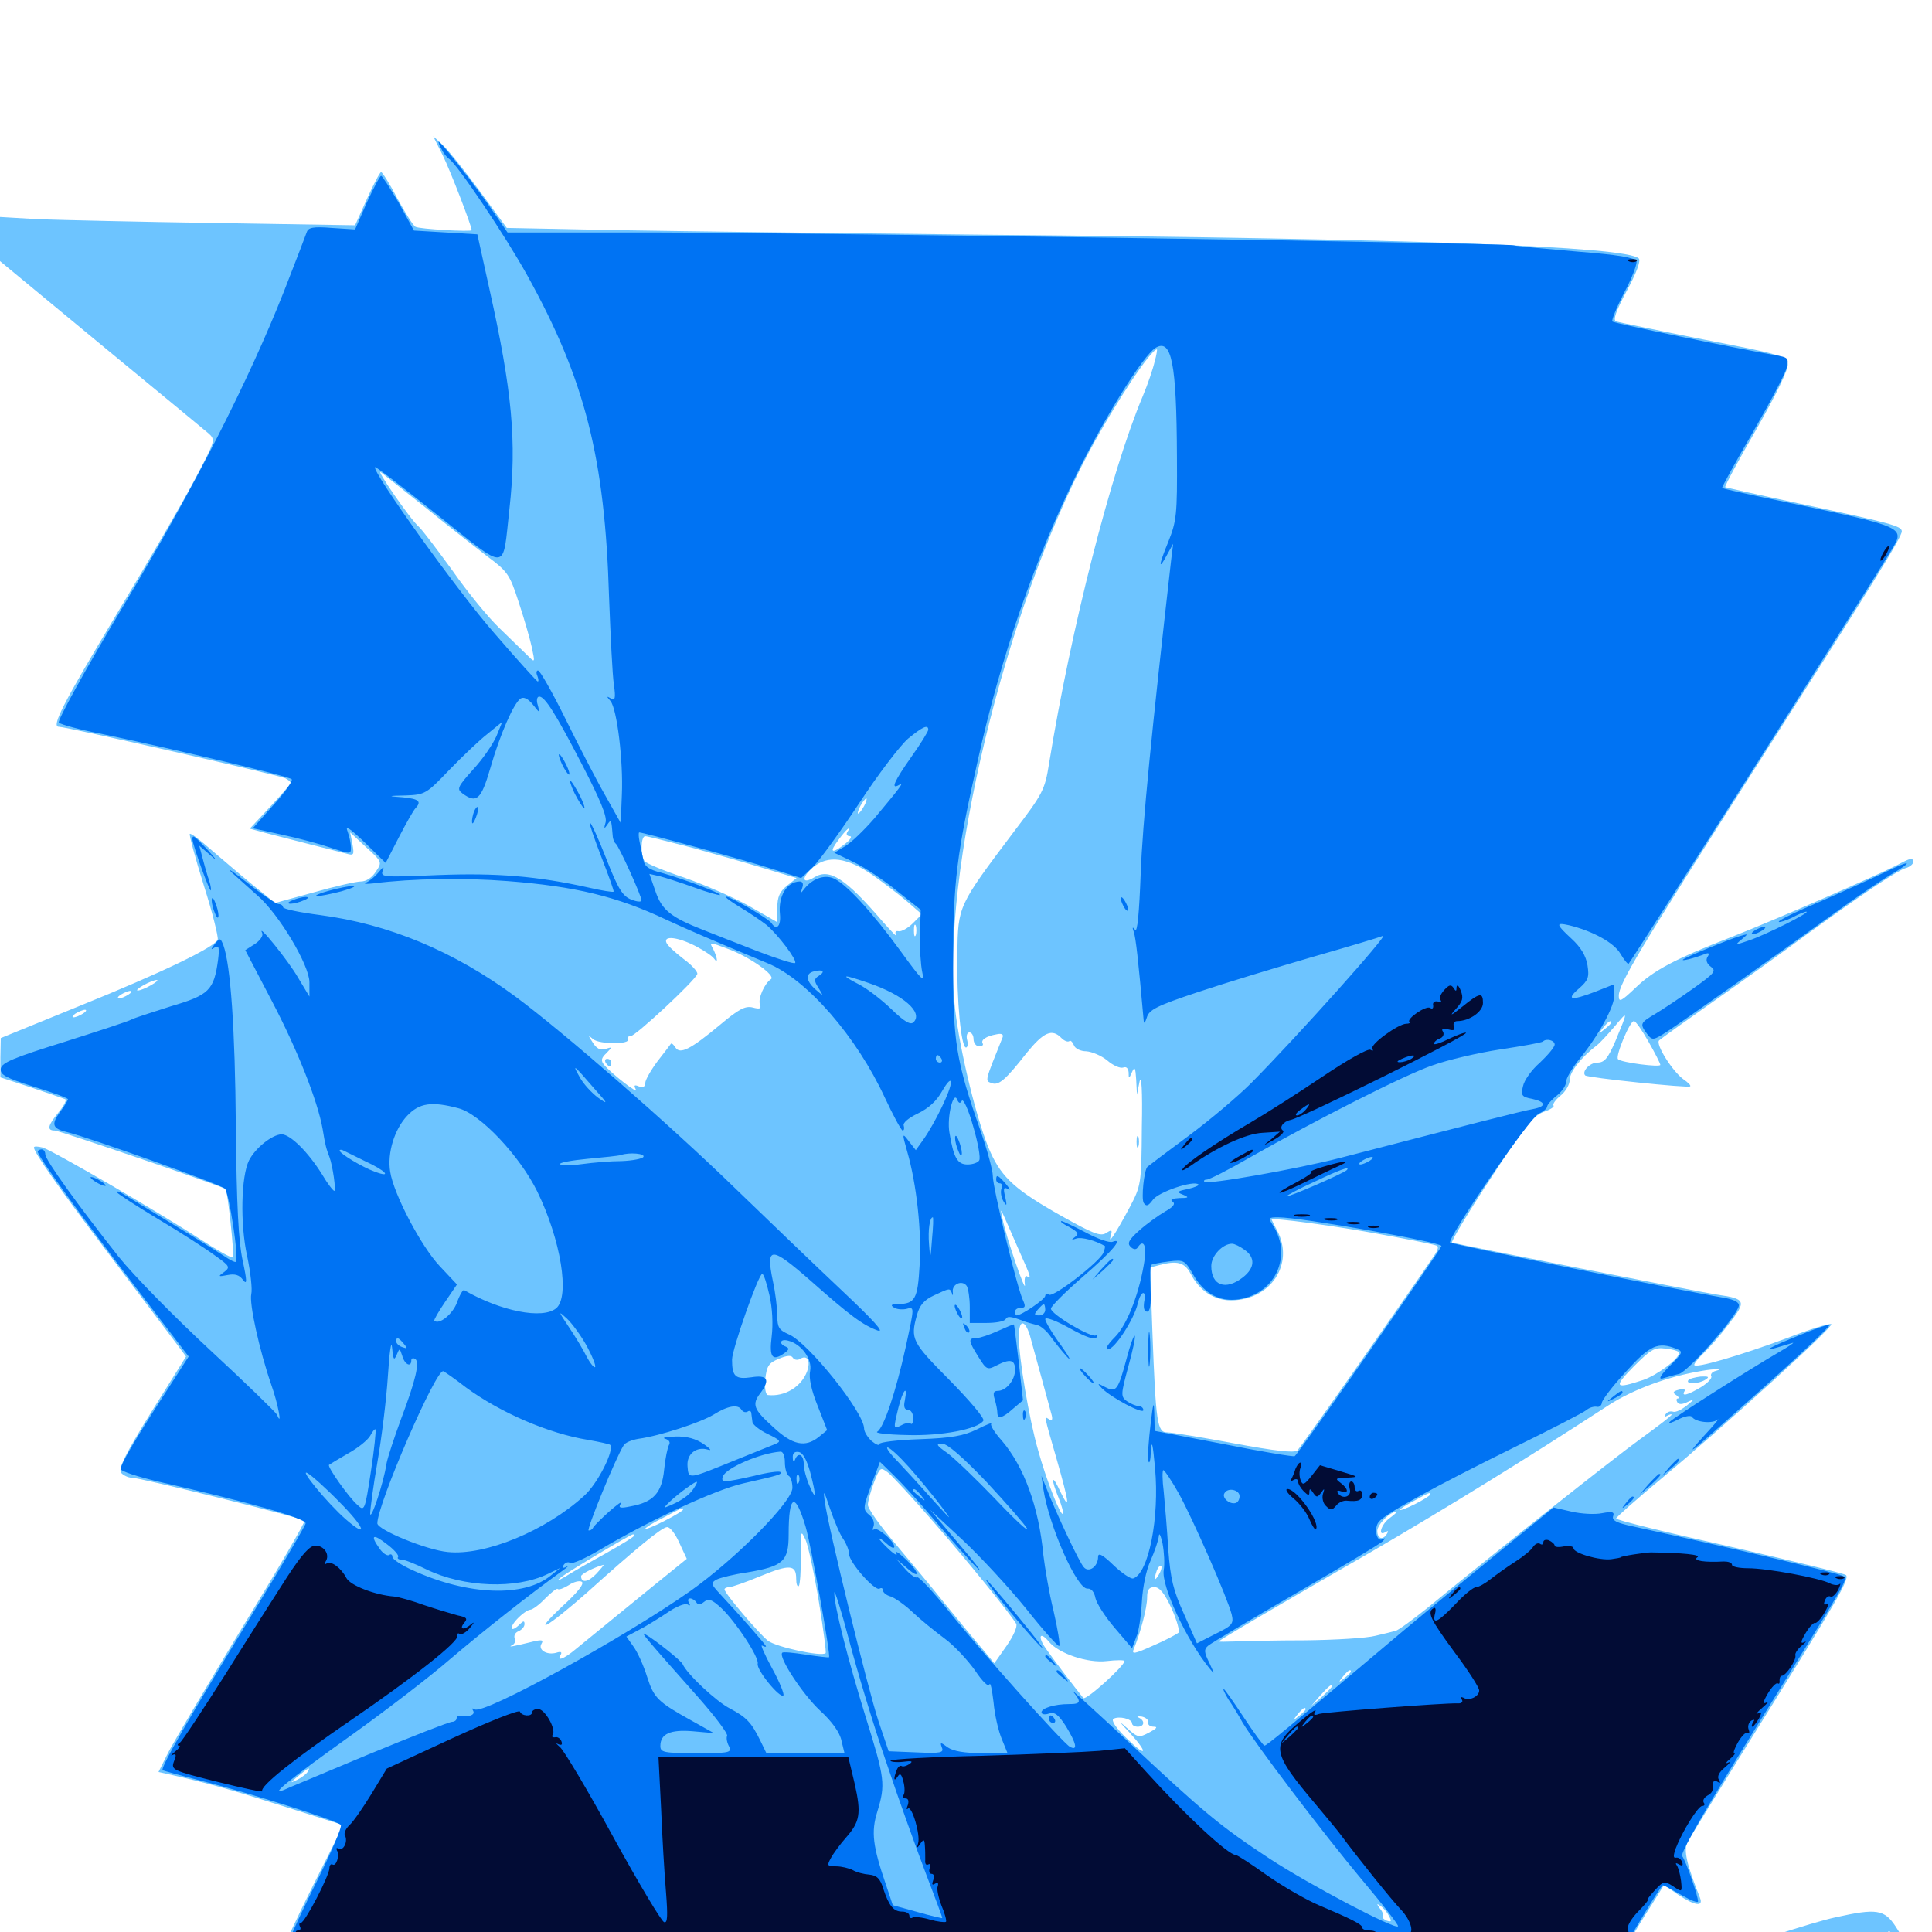 <svg xmlns="http://www.w3.org/2000/svg" viewBox="0 -1000 1000 1000">
	<path fill="#6dc4ff" d="M229.102 -919.727C233.008 -911.914 244.141 -883.008 244.141 -880.859C244.141 -879.883 216.797 -881.445 215.039 -882.617C213.867 -883.203 209.766 -889.844 205.664 -897.266C201.758 -904.883 197.852 -910.938 197.266 -910.938C196.68 -910.938 193.359 -904.688 190.039 -897.266L183.789 -883.398L111.914 -884.57C72.461 -885.156 31.055 -886.133 20.117 -886.523L0 -887.695V-876.172V-864.844L51.953 -821.875C80.469 -798.438 105.664 -777.539 107.812 -775.781C111.719 -772.266 111.523 -772.07 100.586 -751.367C94.531 -739.844 75.977 -708.008 59.375 -680.469C32.812 -636.133 26.367 -623.828 30.469 -623.828C34.18 -623.828 141.797 -599.414 147.461 -597.266C149.023 -596.484 150.391 -595.508 150.391 -594.727C150.391 -594.141 145.508 -588.477 139.844 -582.422L129.297 -571.094L136.328 -569.141C140.43 -568.164 150.586 -565.43 159.18 -563.281C167.773 -561.133 176.758 -558.789 179.102 -558.203C183.203 -557.031 183.398 -557.422 182.422 -563.086L181.25 -569.141L189.453 -561.523C197.852 -553.906 197.852 -553.711 194.531 -548.828C192.578 -545.703 189.453 -543.75 186.914 -543.75C184.375 -543.75 173.242 -541.211 162.305 -538.086L142.383 -532.617L130.273 -542.383C123.633 -547.852 113.867 -556.25 108.594 -560.742C103.32 -565.43 98.633 -568.945 98.242 -568.359C97.852 -567.969 100.977 -556.055 105.469 -541.797C109.961 -527.734 113.086 -515.039 112.695 -513.672C111.133 -509.766 84.57 -496.875 40.625 -479.102L0.391 -462.695L0.195 -452.539V-442.383L16.211 -437.109C25 -434.18 32.812 -431.445 33.789 -431.055C34.57 -430.469 33.008 -427.539 30.273 -424.219C24.805 -417.578 24.023 -414.844 28.32 -414.844C30.664 -414.844 115.234 -385.938 116.797 -384.57C117.773 -383.789 121.484 -350 120.508 -349.219C119.922 -348.633 112.305 -352.93 103.32 -358.789C81.445 -373.047 27.539 -404.297 22.07 -406.055C19.531 -406.641 17.578 -406.836 17.578 -406.055C17.578 -403.516 29.688 -386.133 56.445 -350.781C72.07 -330.078 87.5 -309.57 90.625 -305.469L96.289 -297.852L78.32 -269.141C64.648 -247.07 61.133 -239.844 62.695 -237.695C63.867 -236.328 66.406 -235.156 68.164 -235.156C72.461 -235.156 156.25 -214.453 157.617 -212.891C158.203 -212.5 143.75 -187.5 125.391 -157.617C107.227 -127.539 90.039 -98.633 87.109 -92.969L82.031 -82.812L87.305 -81.641C107.422 -77.148 119.727 -73.633 146.875 -65.039L177.734 -55.273L162.109 -24.219C153.516 -7.031 146.484 8.203 146.484 9.57C146.484 11.719 177.148 12.5 323.828 13.477C421.289 14.258 576.758 14.844 669.336 14.844H837.5L842.969 5.469C845.898 0.391 851.172 -8.398 854.883 -14.062L861.328 -24.414L868.555 -19.336C877.344 -13.477 881.836 -12.891 879.883 -17.773C873.047 -34.961 871.289 -42.383 873.438 -46.484C874.609 -48.633 890.039 -73.828 907.812 -102.344C951.758 -172.852 957.422 -182.812 955.469 -184.766C954.688 -185.547 927.344 -192.188 894.922 -199.609C862.5 -206.836 836.133 -213.281 836.523 -214.062C836.719 -214.844 846.68 -223.633 858.398 -233.398C892.578 -261.719 950 -314.062 947.852 -314.648C946.68 -315.039 936.523 -311.914 925 -307.422C900.977 -298.438 876.953 -291.406 876.953 -293.555C876.953 -294.336 879.102 -297.07 881.836 -299.609C884.57 -302.344 890.625 -308.984 894.922 -314.844C904.102 -326.562 903.711 -327.734 888.867 -329.883C880.664 -331.055 754.688 -355.859 751.562 -356.836C750.781 -357.031 759.57 -371.875 771.289 -389.648C788.867 -416.602 793.555 -422.461 798.828 -424.414C802.344 -425.586 804.688 -427.148 804.102 -427.734C803.516 -428.516 805.078 -430.664 807.617 -432.812C810.352 -434.961 812.5 -438.672 812.5 -441.211C812.5 -445.117 818.359 -452.734 826.562 -458.984C828.125 -460.156 832.227 -464.648 835.742 -468.75C842.773 -477.148 842.773 -477.148 836.133 -461.133C832.227 -452.148 830.469 -450 826.758 -450C822.852 -450 818.555 -445.312 820.508 -443.359C821.68 -442.188 873.828 -436.719 874.805 -437.695C875.391 -438.086 873.828 -439.648 871.289 -441.406C865.625 -445.508 856.641 -459.766 858.789 -461.523C859.57 -462.305 872.656 -471.68 887.695 -482.227C902.734 -492.773 924.219 -508.203 935.547 -516.602C963.477 -536.914 981.445 -549.023 986.133 -550.586C988.477 -551.172 990.234 -552.734 990.234 -553.711C990.234 -556.25 989.062 -556.055 981.836 -552.148C970.703 -546.484 919.531 -524.219 897.266 -515.43C866.992 -503.711 855.664 -497.656 846.289 -488.477C839.062 -481.641 837.891 -481.055 837.891 -484.57C837.891 -490.82 848.633 -508.594 908.398 -602.344C969.141 -697.461 984.375 -721.875 984.375 -725C984.375 -727.734 978.516 -729.297 931.836 -739.258C910.742 -743.75 893.359 -747.656 892.969 -747.852C892.578 -748.242 899.805 -761.719 909.18 -777.93C919.531 -796.094 925.781 -808.984 925.391 -811.719C924.805 -815.625 921.484 -816.602 882.031 -824.219C858.398 -828.906 837.891 -833.203 836.523 -833.594C834.766 -834.375 836.328 -838.867 841.992 -849.414C846.875 -858.398 849.414 -865.039 848.242 -866.211C841.992 -872.461 731.055 -876.562 508.789 -878.516C437.891 -879.297 353.516 -880.273 321.094 -880.859L262.305 -882.031L248.242 -901.172C240.625 -911.523 232.031 -922.266 229.297 -924.805L224.219 -929.492ZM597.656 -812.891C596.875 -809.375 594.141 -801.172 591.406 -794.727C575 -755.664 554.297 -674.414 542.969 -604.688C540.82 -591.016 539.648 -589.062 524.805 -569.531C495.703 -530.859 495.898 -531.25 495.508 -506.055C495.117 -482.227 497.461 -457.812 500 -457.812C500.781 -457.812 501.172 -459.57 500.586 -461.719C500 -463.867 500.586 -465.625 501.758 -465.625C502.93 -465.625 503.906 -464.062 503.906 -462.109C503.906 -460.156 505.273 -458.398 506.836 -458.398C508.398 -458.398 509.18 -459.18 508.594 -459.961C507.617 -461.719 510.352 -463.672 515.82 -464.648C518.359 -465.234 519.531 -464.648 518.945 -463.086C509.766 -440.234 509.766 -440.625 513.086 -439.453C516.797 -437.891 520.312 -440.82 531.445 -455.078C540.234 -465.82 544.531 -467.773 549.414 -462.695C550.977 -461.133 552.734 -460.547 553.516 -461.133C554.102 -461.719 555.078 -460.742 555.859 -458.984C556.445 -457.227 559.375 -455.859 562.305 -455.859C565.039 -455.664 569.922 -453.711 573.047 -451.172C576.172 -448.438 579.883 -446.875 581.445 -447.461C583.008 -448.047 583.984 -447.07 584.18 -444.922C584.18 -441.406 584.375 -441.602 585.938 -445.117C587.305 -448.242 587.695 -447.461 588.086 -441.211L588.477 -433.398L589.844 -440.234C590.82 -444.336 591.406 -435.156 591.016 -416.797C590.82 -386.914 590.625 -386.328 584.57 -374.805C577.344 -361.328 573.242 -355.078 575 -360.547C575.781 -363.477 575.391 -363.672 572.461 -361.719C569.531 -359.961 565.625 -361.523 549.609 -370.508C525.977 -383.789 518.75 -390.234 512.695 -403.516C506.055 -418.164 496.875 -455.469 494.336 -477.93C486.719 -546.094 520.312 -685.156 563.867 -766.406C577.539 -791.797 595.703 -819.141 598.828 -819.141C599.023 -819.141 598.633 -816.211 597.656 -812.891ZM220.703 -736.914C232.031 -727.734 246.289 -716.602 252.344 -711.914C262.695 -704.297 263.867 -702.539 268.359 -688.672C271.094 -680.469 274.219 -669.727 275.195 -665.234C276.953 -657.031 276.953 -656.836 273.438 -660.352C271.484 -662.305 265.039 -668.555 258.984 -674.414C252.93 -680.078 241.797 -693.75 234.18 -704.688C226.367 -715.43 218.555 -725.781 216.797 -727.344C212.305 -731.25 193.75 -758.203 197.266 -755.469C198.828 -754.297 209.375 -745.898 220.703 -736.914ZM447.266 -582.812C446.094 -580.664 444.727 -578.906 444.141 -578.906C443.75 -578.906 444.141 -580.664 445.312 -582.812C446.484 -584.961 447.852 -586.719 448.438 -586.719C448.828 -586.719 448.438 -584.961 447.266 -582.812ZM438.477 -569.141C437.891 -568.164 438.477 -567.188 439.844 -567.188C441.211 -567.188 440.234 -565.43 437.5 -563.281C430.469 -557.812 428.906 -558.594 433.984 -565.234C437.891 -570.703 441.211 -573.438 438.477 -569.141ZM357.812 -561.328C369.922 -558.008 387.109 -553.125 396.094 -550.391L412.305 -545.508L407.422 -541.602C403.516 -538.477 402.344 -535.742 402.344 -530.078V-522.656L388.086 -530.859C380.078 -535.352 364.844 -541.992 354.297 -545.703C343.75 -549.219 334.375 -553.125 333.594 -554.297C331.445 -557.422 331.641 -567.188 333.984 -567.188C334.961 -567.188 345.703 -564.453 357.812 -561.328ZM451.953 -546.875C457.422 -542.969 465.43 -536.914 469.531 -533.398L477.148 -526.758L472.461 -522.07C469.922 -519.531 466.602 -517.773 465.234 -517.969C463.477 -518.359 463.086 -517.578 463.867 -516.016C464.453 -514.648 461.328 -517.969 456.641 -523.242C437.695 -545.312 429.297 -550.781 421.484 -545.898C415.039 -541.992 414.648 -545.703 420.703 -550.977C428.516 -557.617 438.477 -556.25 451.953 -546.875ZM287.695 -526.758C290.039 -527.148 288.086 -527.539 283.203 -527.539C278.32 -527.539 276.367 -527.148 278.906 -526.758C281.25 -526.367 285.156 -526.367 287.695 -526.758ZM474.023 -516.016C473.438 -514.648 473.047 -515.625 473.047 -518.359C473.047 -521.094 473.438 -522.07 474.023 -520.898C474.414 -519.531 474.414 -517.188 474.023 -516.016ZM359.961 -510.352C364.453 -508.008 368.75 -505.078 369.531 -503.906C371.875 -500.586 371.289 -504.492 369.141 -508.789C366.992 -512.5 367.188 -512.5 376.953 -508.789C388.477 -504.492 401.758 -494.922 399.023 -493.164C395.703 -491.016 392.188 -483.008 393.359 -480.078C394.141 -477.93 393.359 -477.539 389.648 -478.516C385.742 -479.492 382.422 -477.734 372.656 -469.531C357.422 -456.836 351.953 -454.102 349.609 -457.812C348.633 -459.375 347.656 -460.156 347.266 -459.766C346.875 -459.18 343.75 -455.078 340.234 -450.586C336.914 -446.094 333.984 -441.016 333.984 -439.453C333.984 -437.5 332.812 -436.914 330.664 -437.695C328.32 -438.672 327.93 -438.281 329.102 -436.133C331.055 -433.008 316.406 -444.336 312.695 -448.828C310.938 -450.977 311.133 -452.344 313.867 -454.883C316.992 -458.203 316.992 -458.203 313.281 -457.031C310.742 -456.25 308.789 -457.227 306.836 -460.352C304.297 -464.258 304.297 -464.453 307.031 -462.109C310.352 -459.375 326.562 -459.375 325 -462.109C324.414 -462.891 325 -463.672 326.367 -463.672C328.906 -463.672 359.961 -492.578 360.938 -495.898C361.133 -497.07 358.008 -500.586 353.711 -503.711C349.414 -507.031 345.312 -510.742 344.922 -512.109C343.359 -515.82 350.781 -515.039 359.961 -510.352ZM78.125 -490.039C75.391 -488.477 72.461 -487.305 71.289 -487.305C70.312 -487.305 71.484 -488.477 74.219 -490.039C76.953 -491.602 80.078 -492.773 81.055 -492.773C82.227 -492.773 80.859 -491.602 78.125 -490.039ZM66.406 -485.156C64.844 -484.18 62.695 -483.203 61.523 -483.203C60.547 -483.203 60.938 -484.18 62.5 -485.156C64.062 -486.133 66.406 -487.109 67.383 -487.109C68.555 -487.109 67.969 -486.133 66.406 -485.156ZM78.125 -482.422C78.125 -483.984 76.562 -483.008 74.023 -479.883C71.484 -476.758 71.68 -476.562 74.805 -479.102C76.562 -480.469 78.125 -482.031 78.125 -482.422ZM589.258 -476.953C589.648 -478.125 589.648 -480.469 589.258 -481.836C588.672 -483.008 588.281 -482.031 588.281 -479.297C588.281 -476.562 588.672 -475.586 589.258 -476.953ZM52.734 -479.297C54.297 -480.273 54.883 -481.25 53.711 -481.25C52.734 -481.25 50.391 -480.273 48.828 -479.297C47.266 -478.32 46.875 -477.344 47.852 -477.344C49.023 -477.344 51.172 -478.32 52.734 -479.297ZM42.969 -475.391C41.406 -474.414 39.258 -473.438 38.086 -473.438C37.109 -473.438 37.5 -474.414 39.062 -475.391C40.625 -476.367 42.969 -477.344 43.945 -477.344C45.117 -477.344 44.531 -476.367 42.969 -475.391ZM833.984 -470.703C833.984 -470.312 832.422 -468.75 830.664 -467.383C827.539 -464.844 827.344 -465.039 829.883 -468.164C832.422 -471.289 833.984 -472.266 833.984 -470.703ZM853.32 -460.742C856.641 -454.883 859.375 -449.609 859.375 -448.828C859.375 -447.461 839.258 -450 837.5 -451.758C835.938 -453.125 843.555 -471.484 845.703 -471.484C846.68 -471.484 850 -466.602 853.32 -460.742ZM347.656 -453.906C347.656 -455.078 347.266 -455.859 346.875 -455.859C346.289 -455.859 345.312 -455.078 344.727 -453.906C344.141 -452.93 344.531 -451.953 345.508 -451.953C346.68 -451.953 347.656 -452.93 347.656 -453.906ZM527.539 -352.539C533.594 -339.062 533.984 -337.891 531.445 -339.453C530.664 -340.039 530.078 -338.086 530.469 -335.156C531.25 -329.297 520.703 -359.766 518.945 -368.945C517.773 -374.609 517.773 -374.609 519.922 -369.922C521.094 -367.188 524.609 -359.375 527.539 -352.539ZM715.625 -360.938C730.664 -358.203 743.555 -355.664 743.945 -355.078C744.531 -354.492 744.141 -352.93 743.164 -351.367C726.172 -326.172 673.242 -250.781 671.484 -249.219C669.727 -247.852 659.766 -249.023 638.672 -252.93C622.07 -256.055 606.445 -258.594 604.102 -258.594C599.023 -258.594 598.242 -263.281 596.484 -310.547L595.312 -343.945L599.805 -345.117C609.18 -347.656 613.086 -346.68 616.211 -340.82C620.703 -332.031 628.32 -326.953 637.109 -326.953C657.617 -326.953 670.117 -345.703 661.133 -362.891C659.57 -365.82 658.203 -368.555 658.203 -368.75C658.203 -369.922 691.602 -365.43 715.625 -360.938ZM533.008 -308.984C533.984 -305.469 536.719 -295.508 539.062 -286.914L544.336 -267.578C544.922 -265.234 544.531 -264.453 543.164 -265.234C540.43 -266.992 540.039 -268.555 546.875 -244.922C553.516 -221.68 554.102 -216.992 548.633 -228.32C544.336 -237.695 543.75 -234.766 548.047 -224.414C549.609 -220.508 550.586 -216.797 550.195 -216.406C549.023 -215.039 541.602 -233.789 537.305 -249.414C532.617 -265.625 527.344 -297.266 527.344 -308.008C527.344 -316.992 530.273 -317.383 533.008 -308.984ZM869.141 -299.805C869.141 -296.68 857.812 -288.281 850.586 -285.742C835.742 -280.859 834.961 -281.836 845.508 -292.578C854.492 -301.562 856.25 -302.734 862.305 -301.953C866.016 -301.562 869.141 -300.586 869.141 -299.805ZM413.867 -296.484C417.773 -299.023 419.727 -295.898 417.773 -290.234C414.844 -282.227 406.25 -276.953 397.461 -277.93C396.289 -278.125 395.703 -281.445 396.094 -286.133C396.875 -292.969 397.852 -294.531 403.125 -296.68C407.227 -298.438 409.57 -298.633 410.352 -297.266C411.133 -296.094 412.695 -295.898 413.867 -296.484ZM888.086 -290.43C886.328 -290.039 885.156 -288.672 885.742 -287.695C886.328 -286.719 883.984 -284.18 880.469 -282.031C873.633 -277.93 870.117 -276.953 871.875 -279.883C872.656 -280.859 871.289 -281.25 868.945 -280.664C865.82 -279.883 865.625 -279.102 867.578 -277.93C868.945 -276.953 869.336 -276.172 868.555 -276.172C867.578 -276.172 867.578 -275.195 868.164 -274.219C868.945 -272.852 870.898 -273.047 873.633 -274.414C877.344 -276.172 877.148 -275.781 873.047 -272.461C870.312 -270.312 867.188 -268.75 865.82 -269.336C864.453 -269.727 862.891 -269.141 862.109 -267.969C861.328 -266.602 861.523 -266.406 862.891 -267.188C864.258 -267.969 865.234 -268.164 865.234 -267.773C865.234 -267.188 857.812 -261.523 848.633 -254.883C833.594 -243.945 774.023 -196.68 738.867 -167.773C731.055 -161.523 723.633 -156.055 722.266 -155.859C720.898 -155.469 716.211 -154.297 711.914 -153.32C707.617 -152.148 691.406 -151.172 675.781 -150.977C660.156 -150.977 643.75 -150.586 639.258 -150.391C634.57 -150.195 630.859 -150.195 630.859 -150.391C630.859 -150.977 657.422 -166.602 710.938 -197.461C748.047 -219.141 787.891 -243.555 832.617 -272.656C845.312 -280.859 863.281 -287.5 880.859 -290.43C887.5 -291.602 892.578 -291.602 888.086 -290.43ZM482.617 -212.891C500.195 -192.773 522.656 -165.039 525.977 -159.57C526.758 -158.203 524.609 -153.32 521.094 -148.242L514.648 -139.062L509.18 -145.703C506.055 -149.219 497.07 -160.156 489.258 -169.727C481.445 -179.492 469.141 -194.141 462.109 -202.539C455.078 -210.938 449.219 -219.141 449.219 -221.094C449.219 -222.852 450.586 -227.93 452.344 -232.617C455.469 -240.625 455.664 -240.82 459.766 -237.695C461.914 -235.938 472.266 -224.805 482.617 -212.891ZM740.234 -226.367C740.234 -225.977 736.719 -223.633 732.422 -221.484C728.125 -219.336 724.609 -217.969 724.609 -218.555C724.609 -218.945 727.93 -221.094 732.031 -223.242C740.234 -227.734 740.234 -227.734 740.234 -226.367ZM353.516 -218.555C353.516 -218.164 349.219 -215.43 343.75 -212.695C338.477 -209.961 333.984 -208.203 333.984 -208.789C333.984 -209.18 338.086 -211.914 343.359 -214.453C353.711 -219.922 353.516 -219.922 353.516 -218.555ZM719.336 -214.258C714.844 -211.133 712.891 -204.297 717.188 -207.031C718.555 -207.812 718.75 -207.617 717.969 -206.25C715.82 -202.539 712.891 -203.516 712.891 -207.617C712.891 -210.938 719.727 -217.773 722.656 -217.383C723.242 -217.383 721.68 -216.016 719.336 -214.258ZM726.562 -210.938C726.562 -212.5 722.852 -211.719 721.68 -209.766C721.094 -208.594 721.875 -208.398 723.438 -208.984C725.195 -209.57 726.562 -210.547 726.562 -210.938ZM351.562 -201.562L355.469 -193.164L348.242 -187.305C338.477 -179.492 305.078 -152.148 297.852 -146.289C291.797 -141.211 287.891 -139.844 290.234 -143.555C291.016 -144.922 290.234 -145.312 287.891 -144.531C283.008 -143.164 278.32 -146.094 280.273 -149.219C281.445 -151.172 280.469 -151.367 276.172 -150.391C265.039 -147.656 262.695 -147.266 265.039 -148.438C266.406 -149.023 266.992 -150.586 266.406 -151.953C265.82 -153.516 266.797 -155.078 268.359 -155.664C270.117 -156.445 271.484 -158.008 271.484 -159.375C271.484 -161.133 270.898 -161.133 269.141 -159.375C264.453 -154.688 263.086 -157.031 267.578 -161.914C270.117 -164.648 273.242 -166.797 274.414 -166.797C275.586 -166.797 279.102 -169.336 282.227 -172.656C285.352 -175.781 288.281 -178.125 288.672 -177.539C289.258 -176.953 291.797 -177.93 294.336 -179.492C296.875 -181.25 300 -182.031 301.172 -181.25C302.539 -180.273 298.828 -175.586 290.82 -168.359C283.984 -161.914 280.469 -157.812 283.203 -159.18C285.938 -160.547 295.117 -167.969 303.711 -175.586C328.906 -198.242 342.578 -209.57 345.312 -209.57C346.68 -209.766 349.609 -206.055 351.562 -201.562ZM423.828 -171.094C426.172 -156.836 427.734 -144.727 427.344 -144.336C425.391 -142.383 401.758 -147.461 397.461 -150.781C392.578 -154.688 375 -175.391 375 -177.344C375 -177.93 376.172 -178.516 377.539 -178.516C378.711 -178.516 386.133 -181.055 393.555 -184.18C408.789 -190.43 412.109 -190.234 412.109 -182.812C412.109 -180.078 412.695 -178.516 413.477 -179.102C414.062 -179.883 414.648 -186.914 414.453 -194.727C414.453 -208.008 414.453 -208.398 416.992 -202.93C418.359 -199.805 421.484 -185.352 423.828 -171.094ZM328.125 -205.078C328.125 -204.492 321.68 -200.586 314.062 -196.289C306.25 -191.992 296.68 -186.523 292.969 -184.18C288.281 -181.445 287.5 -181.25 290.625 -183.789C294.727 -186.914 326.367 -205.859 327.734 -205.859C327.93 -205.859 328.125 -205.469 328.125 -205.078ZM308.594 -185.352C304.492 -181.055 300.781 -180.469 300.781 -184.18C300.781 -185.352 307.812 -188.867 312.305 -190.039C312.891 -190.234 311.133 -188.086 308.594 -185.352ZM599.805 -184.961C597.461 -181.055 597.07 -182.227 598.828 -187.305C599.609 -189.062 600.586 -190.039 600.977 -189.453C601.562 -189.062 600.977 -186.914 599.805 -184.961ZM544.336 -178.125C544.727 -179.297 544.727 -181.641 544.336 -183.008C543.75 -184.18 543.359 -183.203 543.359 -180.469C543.359 -177.734 543.75 -176.758 544.336 -178.125ZM606.445 -167.383C609.18 -161.328 610.742 -155.664 609.961 -154.883C608.984 -154.102 603.32 -150.977 596.875 -148.242C586.914 -143.75 585.547 -143.555 586.914 -146.68C590.43 -155.273 593.75 -167.969 593.75 -173.047C593.75 -177.148 594.727 -178.516 597.461 -178.516C600.195 -178.516 602.734 -175.391 606.445 -167.383ZM546.289 -170.312C546.875 -171.68 546.68 -173.438 546.094 -174.023C545.508 -174.805 544.922 -173.633 545.117 -171.484C545.117 -169.336 545.703 -168.75 546.289 -170.312ZM542.969 -150.195C548.047 -144.141 562.891 -139.062 572.852 -140.234C577.93 -140.82 582.031 -140.82 582.031 -140.234C582.031 -137.695 562.109 -119.727 560.742 -121.094C556.445 -126.367 545.117 -141.211 541.211 -146.875C536.914 -153.125 538.281 -155.859 542.969 -150.195ZM712.891 -146.68C712.891 -148.242 711.328 -147.07 707.812 -142.969L704.102 -138.477L708.594 -142.188C710.938 -144.336 712.891 -146.289 712.891 -146.68ZM699.219 -134.766C699.219 -134.375 697.656 -132.812 695.898 -131.445C692.773 -128.906 692.578 -129.102 695.117 -132.227C697.656 -135.352 699.219 -136.328 699.219 -134.766ZM689.453 -127.148C689.453 -126.758 687.109 -124.414 684.18 -121.68L678.711 -116.992L683.398 -122.461C687.891 -127.344 689.453 -128.711 689.453 -127.148ZM675.781 -115.234C675.781 -114.844 674.219 -113.281 672.461 -111.914C669.336 -109.375 669.141 -109.57 671.68 -112.695C674.219 -115.82 675.781 -116.797 675.781 -115.234ZM585.938 -108.008C585.938 -107.031 587.305 -106.25 588.867 -106.25C592.383 -106.25 592.773 -109.375 589.453 -110.938C588.086 -111.523 588.672 -111.719 590.82 -111.523C592.969 -111.133 594.531 -109.766 594.336 -108.594C593.945 -107.227 595.312 -106.25 597.266 -106.25C599.414 -106.25 598.633 -105.273 594.922 -103.32C589.453 -100.391 588.867 -100.586 583.203 -105.664C578.906 -109.57 579.297 -108.789 584.57 -103.32C594.727 -92.188 593.555 -90.039 583.008 -100.391C577.539 -105.664 575 -109.57 576.367 -110.352C579.102 -111.914 585.938 -110.352 585.938 -108.008ZM159.18 -82.812C158.594 -81.836 156.055 -79.883 153.711 -78.711C150 -76.953 150 -77.148 154.297 -80.664C159.766 -85.156 160.938 -85.742 159.18 -82.812ZM718.75 -8.594C720.508 -5.469 720.312 -5.078 717.773 -5.859C716.016 -6.641 715.234 -7.617 715.625 -8.203C716.211 -8.789 715.625 -10.547 714.258 -12.109C712.5 -14.648 712.5 -14.844 714.258 -13.672C715.625 -12.891 717.773 -10.547 718.75 -8.594ZM588.281 -408.984C588.281 -406.25 588.672 -405.273 589.258 -406.641C589.648 -407.812 589.648 -410.156 589.258 -411.523C588.672 -412.695 588.281 -411.719 588.281 -408.984ZM313.477 -450C314.062 -449.023 315.039 -448.047 315.625 -448.047C316.016 -448.047 316.406 -449.023 316.406 -450C316.406 -451.172 315.43 -451.953 314.258 -451.953C313.281 -451.953 312.891 -451.172 313.477 -450ZM873.828 -285.547C872.461 -283.398 879.297 -283.594 882.812 -285.938C884.961 -287.305 884.375 -287.695 880.273 -287.5C877.148 -287.109 874.219 -286.328 873.828 -285.547ZM950.195 -7.617C938.086 -5.078 897.852 8.203 892.578 11.133C890.82 12.109 901.367 12.891 917.969 12.891C933.594 12.891 952.148 13.477 959.57 14.258C972.461 15.43 972.656 15.43 972.656 10.547C972.656 8.008 974.023 4.102 975.586 1.953C978.32 -1.562 978.32 -1.562 978.711 4.102C978.906 7.227 978.711 11.328 978.516 12.891C978.125 15.234 979.102 15.039 982.227 12.109C987.5 7.422 987.305 6.641 981.25 -2.734C975.391 -11.719 971.289 -12.305 950.195 -7.617ZM916.016 7.031C914.453 8.008 911.719 8.789 910.156 8.789C908.203 8.789 908.594 8.203 911.133 7.031C916.406 4.688 919.531 4.688 916.016 7.031Z"/>
	<path fill="#0073f3" d="M228.516 -922.852C229.492 -920.703 231.445 -918.359 232.422 -917.773C236.523 -915.234 261.719 -877.734 273.047 -857.227C302.734 -803.516 313.086 -763.086 315.234 -691.211C316.016 -670.898 316.992 -650.195 317.773 -645.508C318.75 -638.477 318.359 -637.305 316.211 -638.477C313.867 -639.844 313.867 -639.648 316.016 -637.109C319.336 -633.008 322.656 -606.25 321.875 -588.672L321.289 -574.023L313.281 -588.281C308.789 -596.094 299.609 -613.867 292.773 -627.734C285.938 -641.602 279.492 -652.93 278.516 -652.93C277.734 -653.125 277.344 -651.758 278.125 -650.195C278.711 -648.633 278.906 -647.266 278.32 -647.266C277.93 -647.266 267.773 -658.398 255.859 -672.266C237.305 -693.359 192.188 -756.25 194.141 -758.203C194.531 -758.594 209.18 -747.266 226.758 -733.203C263.672 -703.906 259.961 -703.516 263.672 -736.523C267.578 -771.484 265.039 -797.852 253.32 -850.391L247.07 -878.711L230.664 -879.688L214.258 -880.664L206.445 -894.922C201.953 -902.539 197.852 -908.984 197.266 -908.984C196.68 -908.984 193.359 -902.734 189.844 -895.117L183.789 -881.25L171.68 -882.031C162.109 -882.812 159.57 -882.227 158.789 -879.883C158.203 -878.125 152.93 -864.453 147.07 -849.414C128.711 -802.93 101.172 -748.828 64.062 -686.719C43.75 -652.734 29.492 -626.758 30.469 -625.977C31.445 -625 41.406 -622.266 52.734 -620.117C90.039 -612.305 149.414 -598.242 150.977 -596.68C151.758 -595.898 147.461 -589.844 141.602 -583.398L130.859 -571.289L145.898 -567.969C154.297 -566.211 165.82 -563.086 171.484 -561.133C181.445 -557.812 181.641 -557.812 181.641 -561.328C181.641 -563.281 180.859 -566.992 179.883 -569.727C178.516 -573.047 181.055 -571.289 188.867 -563.867L199.609 -553.32L206.445 -566.602C210.156 -573.828 214.062 -580.664 215.039 -581.641C218.359 -585.156 216.797 -586.523 208.594 -587.305C200.391 -587.891 200.391 -588.086 210.156 -588.281C219.922 -588.672 220.703 -589.062 232.617 -601.562C239.453 -608.594 248.438 -617.188 252.539 -620.312L259.961 -626.367L257.031 -619.141C255.273 -615.039 250 -607.227 244.922 -601.758C236.719 -592.578 236.328 -591.602 239.453 -589.258C246.68 -583.984 249.023 -586.133 253.711 -602.148C258.789 -619.922 266.016 -636.328 269.531 -638.477C271.094 -639.453 273.438 -638.281 275.781 -635.352C279.492 -630.664 279.492 -630.664 278.32 -635.156C277.539 -637.5 277.93 -639.453 279.102 -639.453C282.031 -639.453 287.5 -630.859 301.562 -603.711C310.742 -585.938 314.258 -577.344 313.477 -574.414C312.5 -571.094 312.695 -570.703 314.258 -573.047C316.406 -576.172 316.406 -576.172 317.188 -566.797C317.383 -565.43 317.969 -563.867 318.75 -563.281C320.312 -562.109 332.031 -536.328 332.031 -533.984C332.031 -533.008 329.688 -533.203 326.758 -534.375C322.266 -536.133 319.922 -539.844 313.672 -555.859C309.57 -566.406 305.664 -574.805 305.273 -574.219C304.883 -573.828 307.617 -565.82 311.328 -556.25C315.039 -546.68 317.969 -538.672 317.578 -538.477C317.188 -538.086 311.328 -539.062 304.492 -540.625C278.125 -546.484 257.227 -548.242 226.758 -547.07C198.828 -545.898 196.875 -545.898 198.047 -549.219C199.023 -551.758 198.438 -551.562 195.898 -548.438C193.945 -546.094 191.016 -543.75 189.453 -543.164C187.891 -542.383 189.648 -542.383 193.359 -542.773C213.477 -545.312 240.234 -545.703 262.695 -543.945C297.852 -541.211 319.531 -535.938 344.727 -524.023C355.664 -518.945 368.359 -513.477 397.461 -501.367C417.773 -492.969 443.359 -463.477 458.008 -431.836C462.305 -422.656 466.406 -415.039 467.188 -414.844C467.969 -414.844 468.164 -416.016 467.773 -417.383C467.188 -418.75 470.117 -421.289 475 -423.633C480.664 -426.367 484.766 -430.078 487.695 -435.352C490.43 -440.039 492.188 -441.797 492.188 -439.648C492.188 -435.742 483.984 -418.75 477.93 -410.156L474.023 -404.688L470.508 -409.18C466.992 -413.867 466.797 -413.672 469.531 -404.102C474.414 -387.305 477.148 -362.305 475.977 -344.922C475 -327.539 473.633 -325.195 464.844 -325C461.328 -325 460.742 -324.414 462.695 -323.242C464.062 -322.266 466.992 -322.07 468.945 -322.461C473.438 -323.633 473.438 -324.219 468.75 -302.539C463.672 -279.492 457.422 -260.938 454.102 -258.984C452.539 -258.203 459.57 -257.422 469.336 -257.227C487.5 -256.641 506.25 -260.352 508.984 -264.648C509.766 -265.82 501.953 -275 491.406 -285.742C472.07 -305.273 471.094 -306.836 474.609 -319.336C475.977 -324.414 478.32 -327.148 483.398 -329.492C491.797 -333.398 491.602 -333.398 492.773 -330.469C493.164 -329.102 493.359 -329.492 493.164 -331.25C492.578 -335.352 498.047 -337.695 500.391 -334.375C501.172 -333.008 501.953 -328.125 501.953 -323.633V-315.234H510.547C515.43 -315.234 519.727 -316.016 520.508 -317.188C521.484 -318.945 523.242 -318.75 530.859 -315.82C532.617 -315.234 535.547 -314.453 537.109 -314.062C538.672 -313.672 541.797 -311.133 543.945 -308.008C546.094 -305.078 549.805 -300.391 552.344 -297.656C554.883 -294.922 553.32 -297.852 549.023 -303.906C544.531 -309.961 541.016 -316.016 541.016 -317.188C541.016 -318.555 546.68 -316.406 553.711 -312.5C562.109 -307.812 566.797 -306.25 567.578 -307.812C568.359 -308.984 568.164 -309.57 567.188 -308.789C564.844 -307.422 543.945 -319.727 543.945 -322.656C543.945 -323.828 551.367 -331.25 560.352 -339.062C575.977 -352.539 581.836 -359.57 575.781 -357.227C574.219 -356.641 567.969 -358.789 561.914 -362.109C555.859 -365.234 550.195 -367.969 549.414 -367.969C548.438 -367.773 550.391 -366.406 553.516 -364.844C558.008 -362.305 558.594 -361.328 556.445 -359.766C554.297 -358.203 554.492 -358.008 557.227 -358.984C559.766 -359.766 566.797 -358.008 571.875 -355.078C572.07 -355.078 571.875 -353.32 571.094 -351.562C569.336 -347.07 545.312 -328.32 542.969 -329.883C541.992 -330.469 541.016 -330.273 541.016 -329.297C541.016 -327.539 528.711 -319.141 526.172 -319.141C525.781 -319.141 525.391 -320.117 525.391 -321.094C525.391 -322.266 526.758 -323.047 528.32 -323.047C530.664 -323.047 530.859 -323.828 529.688 -326.562C526.758 -331.836 513.672 -386.133 513.867 -391.406C513.867 -394.141 511.133 -404.297 507.812 -413.867C494.727 -450.977 493.164 -460.938 493.359 -502.734C493.359 -543.359 495.117 -557.617 506.055 -606.25C517.773 -659.375 535.742 -711.133 557.812 -755.664C572.266 -784.766 591.602 -815.82 598.047 -819.922C606.445 -825 608.984 -812.109 609.18 -763.867C609.375 -733.594 608.984 -730.273 604.688 -719.531C599.609 -707.227 599.414 -704.102 604.297 -713.281L607.227 -718.555L606.25 -710.742C595.898 -619.727 591.406 -574.023 590.43 -548.047C589.648 -527.148 588.672 -516.992 587.5 -518.75C586.133 -520.508 585.938 -520.117 586.914 -517.383C587.891 -514.062 589.062 -504.492 591.992 -471.484C591.992 -469.922 592.773 -470.703 593.555 -473.242C594.727 -477.344 598.438 -479.297 620.117 -486.523C634.18 -491.211 660.547 -499.219 678.711 -504.492C697.07 -509.766 713.672 -514.648 715.82 -515.625C719.531 -517.188 671.289 -463.281 647.461 -439.258C641.016 -432.812 626.562 -420.508 615.234 -412.109C603.906 -403.711 594.336 -396.484 593.945 -396.094C592.188 -394.531 590.625 -379.688 591.992 -377.344C593.359 -375.391 594.336 -375.781 596.68 -378.906C599.414 -383.008 617.969 -389.258 620.312 -386.914C620.898 -386.523 618.359 -385.352 614.844 -384.57C609.18 -383.398 608.789 -383.008 612.305 -381.641C615.625 -380.273 615.43 -379.883 610.352 -379.883C606.836 -379.688 605.469 -379.102 606.836 -378.125C608.594 -376.953 607.422 -375.391 602.93 -372.852C599.609 -370.898 593.555 -366.602 589.648 -363.086C584.18 -358.203 583.398 -356.445 585.156 -354.688C586.719 -353.125 588.086 -353.125 588.867 -354.297C591.602 -358.594 593.359 -355.859 592.578 -348.828C590.234 -331.836 583.594 -314.453 577.148 -308.008C573.242 -304.102 571.875 -301.562 573.438 -301.562C576.953 -301.562 587.109 -317.383 588.867 -325.195C590.43 -332.031 593.555 -332.812 592.188 -325.977C591.797 -323.047 592.188 -321.094 593.75 -321.094C595.312 -321.094 595.898 -324.805 595.508 -332.812C595.312 -339.258 595.312 -344.922 595.898 -345.312C596.289 -345.703 600.391 -346.484 604.883 -347.07C612.891 -348.047 613.281 -347.852 617.969 -339.648C623.633 -330.078 631.641 -325.977 641.602 -327.539C660.156 -330.664 668.945 -349.805 658.984 -365.625C656.25 -369.727 656.445 -369.922 661.719 -369.922C673.438 -369.922 746.094 -357.031 746.094 -355.078C746.094 -353.711 671.68 -246.875 670.117 -246.289C669.531 -245.898 652.93 -248.633 633.398 -252.539L597.656 -259.375L597.461 -268.359C597.266 -275.391 596.875 -274.219 595.508 -262.5C594.531 -254.492 593.945 -246.094 594.336 -243.945C594.922 -241.797 595.508 -243.945 595.703 -248.828C596.094 -255.273 596.68 -252.93 597.852 -240.039C600.195 -214.453 594.531 -185.547 586.523 -183.008C585.352 -182.617 580.664 -185.742 576.367 -189.844C570.508 -195.508 568.359 -196.484 568.359 -194.141C568.359 -189.062 563.477 -185.742 560.938 -188.867C558.594 -191.406 546.875 -216.406 541.797 -229.297L539.062 -236.133L540.039 -229.297C542.969 -210.156 557.422 -177.344 562.891 -177.734C564.844 -177.93 566.406 -175.977 566.992 -172.852C567.578 -170.117 572.07 -163.086 576.953 -157.422L585.938 -146.875L588.086 -152.539C589.453 -155.469 590.625 -163.672 591.016 -170.703C591.406 -178.125 593.164 -187.109 595.508 -192.188C597.656 -197.07 599.609 -202.734 599.805 -204.883C600 -207.031 600.781 -205.273 601.758 -200.977C602.539 -196.68 602.93 -190.625 602.344 -187.305C600.977 -179.297 614.062 -151.172 625.977 -136.523C628.906 -133.008 628.711 -133.203 625.977 -139.258C623.242 -144.727 623.047 -146.289 625.391 -148.242C626.758 -149.414 647.266 -161.719 670.898 -175.391C694.531 -189.062 714.844 -201.172 715.82 -202.344C717.188 -203.906 716.992 -204.102 715.625 -203.32C712.5 -201.562 710.938 -208.984 713.672 -212.305C716.797 -216.406 743.164 -230.859 783.594 -250.781C802.734 -260.156 819.727 -268.945 821.094 -270.117C822.656 -271.484 825 -272.07 826.367 -271.875C827.734 -271.484 828.906 -272.461 829.102 -273.828C829.102 -275.195 834.57 -282.422 841.406 -289.844C854.102 -303.906 858.203 -305.664 867.969 -301.758C871.289 -300.391 870.898 -299.609 864.258 -292.969C859.375 -288.086 858.203 -285.938 860.547 -286.523C862.5 -287.109 866.406 -288.281 869.141 -288.867C873.828 -290.234 898.828 -318.359 900 -324.023C900.391 -325.781 898.047 -327.148 893.164 -328.125C867.578 -332.422 751.562 -356.055 750.586 -356.836C748.828 -358.789 791.797 -421.68 796.484 -423.633C798.828 -424.609 800.781 -426.367 800.781 -427.148C800.781 -428.125 802.93 -430.664 805.664 -432.812C808.398 -434.961 810.547 -438.086 810.547 -439.844C810.547 -441.797 813.477 -446.68 816.797 -450.977C827.344 -463.672 835.938 -479.492 835.547 -485.156L835.156 -490.43L825.781 -486.719C813.086 -481.836 810.352 -482.422 817.188 -488.281C822.07 -492.578 822.656 -494.141 821.68 -500.391C820.898 -505.273 818.164 -509.766 813.477 -514.062C805.273 -521.68 805.078 -522.656 812.109 -521.094C824.219 -518.164 835.352 -512.109 838.672 -506.445C840.625 -503.125 842.578 -500.781 842.969 -501.172C844.727 -503.125 962.109 -687.5 978.125 -713.867C986.328 -727.539 988.672 -726.562 920.117 -741.016C904.688 -744.141 891.602 -747.07 891.406 -747.461C891.016 -747.656 898.242 -760.742 907.227 -776.172C916.211 -791.797 924.219 -806.836 924.805 -809.766C925.977 -814.648 925.586 -815.039 918.555 -816.211C899.609 -819.531 835.352 -832.617 834.57 -833.594C833.984 -834.18 836.719 -840.82 840.625 -848.438C844.727 -856.055 847.461 -863.477 847.07 -864.844C846.289 -866.602 837.305 -868.164 816.992 -869.727C801.172 -871.094 785.938 -872.461 783.203 -873.047C775.977 -874.219 424.219 -879.492 337.891 -879.688H262.695L254.883 -891.016C246.68 -903.125 228.32 -926.562 227.148 -926.562C226.758 -926.562 227.344 -924.805 228.516 -922.852ZM480.469 -622.266C480.469 -621.484 476.562 -615.039 471.68 -608.203C462.891 -595.703 460.742 -591.016 465.43 -593.75C468.359 -595.508 465.43 -591.797 452.539 -576.367C447.266 -570.312 440.43 -563.672 437.305 -561.914L431.836 -558.594L441.992 -553.711C447.656 -550.977 457.617 -544.336 464.258 -538.867L476.562 -529.102L476.172 -516.406C475.977 -509.375 476.562 -500.586 477.344 -496.875C478.711 -491.016 477.148 -492.578 466.211 -507.617C451.562 -527.734 437.5 -543.164 431.055 -545.508C426.367 -547.266 420.508 -545.117 416.406 -540.039C414.258 -537.305 414.258 -537.305 415.234 -540.43C416.016 -542.578 415.43 -543.75 413.867 -543.75C407.227 -543.555 402.734 -536.133 403.711 -526.758C404.297 -520.703 401.953 -518.164 399.414 -522.07C398.047 -524.414 378.125 -535.938 375.781 -535.938C374.805 -535.938 378.125 -533.398 383.008 -530.469C387.891 -527.539 393.945 -523.438 396.68 -521.289C402.734 -516.211 412.891 -502.734 411.523 -501.562C410.938 -500.977 402.344 -503.711 392.188 -507.617C382.227 -511.523 369.531 -516.406 364.258 -518.555C347.266 -525.195 342.578 -528.906 339.258 -538.672L336.133 -547.656L341.406 -546.484C344.336 -545.703 352.344 -543.164 359.375 -540.625C366.211 -538.086 372.266 -536.523 372.656 -536.719C373.438 -537.695 353.516 -545.117 342.383 -548.242C335.938 -549.805 333.594 -551.562 333.008 -554.883C332.422 -557.422 331.641 -561.523 331.055 -564.258C330.469 -566.992 330.469 -569.141 330.859 -569.141C333.008 -569.141 385.352 -554.883 399.219 -550.391L414.648 -545.508L420.508 -550.977C423.633 -553.906 434.57 -568.945 444.531 -583.984C454.492 -599.219 466.016 -614.258 470.117 -617.773C477.539 -623.828 480.469 -625.195 480.469 -622.266ZM423.828 -494.922C421.289 -493.359 421.289 -492.383 423.633 -488.672C426.367 -484.18 426.367 -484.18 422.07 -487.891C416.992 -492.383 416.797 -496.289 421.484 -497.266C425.977 -498.438 427.344 -497.07 423.828 -494.922ZM449.609 -491.211C467.773 -484.961 477.93 -475.977 472.852 -470.898C471.289 -469.336 468.164 -471.094 461.328 -477.734C456.25 -482.617 448.633 -488.477 444.336 -490.625C434.57 -495.703 435.938 -495.898 449.609 -491.211ZM804.688 -459.375C804.688 -458.008 801.172 -453.906 797.07 -450C792.773 -446.289 788.867 -440.82 788.281 -437.695C787.109 -433.008 787.695 -432.227 792.969 -431.25C800.195 -429.688 800.586 -427.344 793.555 -425.977C788.672 -425.195 758.984 -417.578 693.359 -400.586C671.289 -394.922 625 -386.719 623.438 -388.281C622.852 -388.867 623.438 -389.453 624.609 -389.453C625.977 -389.453 635.938 -394.531 647.07 -400.977C680.859 -420.117 726.758 -443.555 741.602 -448.633C749.219 -451.367 765.039 -455.078 776.562 -456.836C788.281 -458.594 798.047 -460.352 798.633 -460.938C800.391 -462.695 804.688 -461.523 804.688 -459.375ZM487.305 -451.953C487.891 -450.977 487.5 -450 486.523 -450C485.352 -450 484.375 -450.977 484.375 -451.953C484.375 -453.125 484.766 -453.906 485.156 -453.906C485.742 -453.906 486.719 -453.125 487.305 -451.953ZM497.852 -430.273C498.633 -431.445 501.367 -425.391 503.711 -416.992C506.25 -408.398 507.617 -400.586 506.836 -399.414C506.25 -398.242 503.516 -397.266 500.781 -397.266C495.508 -397.266 493.555 -400.781 491.406 -413.867C490.039 -421.875 493.555 -436.133 495.508 -430.664C496.289 -428.906 497.07 -428.711 497.852 -430.273ZM708.984 -399.219C707.422 -398.242 705.273 -397.266 704.102 -397.266C703.125 -397.266 703.516 -398.242 705.078 -399.219C706.641 -400.195 708.984 -401.172 709.961 -401.172C711.133 -401.172 710.547 -400.195 708.984 -399.219ZM697.07 -394.336C695.312 -392.578 666.016 -379.883 666.016 -380.859C666.016 -381.25 672.461 -384.766 680.273 -388.281C693.359 -394.531 699.219 -396.68 697.07 -394.336ZM482.422 -358.789C481.641 -347.852 481.445 -347.656 480.859 -356.055C480.273 -363.477 481.25 -369.922 482.812 -369.922C483.203 -369.922 483.008 -364.844 482.422 -358.789ZM590.82 -358.203C591.406 -359.375 591.211 -360.156 590.039 -360.156C589.062 -360.156 587.5 -359.375 586.914 -358.203C586.328 -357.227 586.523 -356.25 587.695 -356.25C588.672 -356.25 590.234 -357.227 590.82 -358.203ZM644.141 -353.125C649.805 -349.219 649.609 -343.75 643.359 -338.867C634.375 -331.836 626.953 -334.57 626.953 -344.727C626.953 -350 632.812 -356.25 637.695 -356.25C638.867 -356.25 641.797 -354.883 644.141 -353.125ZM488.086 -335.938C490.82 -338.281 484.375 -336.133 481.25 -333.594C477.734 -330.859 477.734 -330.859 482.422 -333.008C485.156 -334.18 487.695 -335.547 488.086 -335.938ZM541.016 -322.07C541.016 -320.508 539.648 -319.141 537.891 -319.141C535.156 -319.141 535.156 -319.727 537.109 -322.07C538.477 -323.633 539.844 -325 540.234 -325C540.625 -325 541.016 -323.633 541.016 -322.07ZM470.117 -283.594C470.703 -284.961 470.508 -286.719 469.922 -287.305C469.336 -288.086 468.75 -286.914 468.945 -284.766C468.945 -282.617 469.531 -282.031 470.117 -283.594ZM468.359 -275.195C467.578 -271.875 468.164 -270.312 469.922 -270.312C471.484 -270.312 472.656 -268.359 472.656 -266.016C472.656 -263.672 472.07 -262.5 471.484 -263.086C470.703 -263.672 468.555 -263.477 466.602 -262.305C462.305 -260.156 462.305 -260.156 465.039 -271.484C467.383 -280.664 469.922 -283.594 468.359 -275.195ZM610.156 -226.953C617.578 -213.477 635.352 -172.852 637.5 -164.453C638.672 -159.57 637.891 -158.594 629.102 -154.297L619.531 -149.414L612.891 -164.453C607.227 -176.953 605.859 -182.617 604.688 -198.047C604.102 -208.203 602.93 -221.68 602.344 -227.93C601.562 -233.984 601.562 -239.062 602.148 -239.062C602.734 -239.062 606.445 -233.594 610.156 -226.953ZM641.602 -225.586C641.602 -224.023 640.82 -222.461 639.648 -222.07C636.523 -221.094 632.227 -224.805 633.789 -227.148C635.547 -230.273 641.602 -228.906 641.602 -225.586ZM494.336 -410.938C494.336 -409.375 495.117 -406.25 496.094 -404.102C497.07 -401.562 497.852 -401.367 497.852 -403.125C497.852 -404.688 497.07 -407.812 496.094 -409.961C495.117 -412.5 494.336 -412.695 494.336 -410.938ZM289.258 -609.18C289.258 -608.203 290.43 -605.078 291.992 -602.344C293.555 -599.609 294.727 -598.438 294.727 -599.414C294.727 -600.586 293.555 -603.516 291.992 -606.25C290.43 -608.984 289.258 -610.352 289.258 -609.18ZM295.117 -595.508C295.117 -594.531 296.68 -590.43 298.828 -586.719C300.977 -583.008 302.539 -580.859 302.539 -581.836C302.539 -583.008 300.977 -586.914 298.828 -590.625C296.68 -594.336 295.117 -596.68 295.117 -595.508ZM245.312 -579.883C244.727 -578.125 244.141 -575.586 244.336 -574.414C244.336 -573.047 245.312 -574.219 246.289 -576.758C247.266 -579.297 247.852 -581.836 247.266 -582.227C246.875 -582.617 246.094 -581.641 245.312 -579.883ZM99.609 -565.625C99.609 -562.891 108.984 -536.914 109.18 -539.258C109.375 -540.43 108.594 -543.555 107.617 -546.094C106.836 -548.633 105.469 -553.32 104.688 -556.445L103.125 -562.305L108.789 -557.422C112.695 -553.906 112.305 -554.688 107.617 -559.961C100.391 -567.578 99.609 -568.164 99.609 -565.625ZM120.117 -548.242C123.438 -545.312 129.297 -540.039 133.203 -536.523C144.336 -526.953 160.156 -500.391 160.156 -491.602V-484.18L154.297 -493.945C149.414 -502.539 132.617 -523.242 135.742 -516.992C136.328 -515.625 134.57 -513.086 131.836 -511.328L126.953 -508.203L140.43 -482.422C153.906 -456.836 164.453 -430.078 166.992 -415.625C168.359 -407.031 168.945 -405.273 170.508 -401.172C172.266 -396.484 174.023 -383.594 173.047 -383.594C172.461 -383.594 169.531 -387.305 166.797 -391.992C159.375 -403.906 150.195 -412.891 145.703 -412.891C140.82 -412.695 132.227 -405.859 128.906 -399.414C124.805 -391.211 124.219 -366.602 127.93 -349.805C129.688 -341.602 130.664 -332.617 130.078 -330.273C128.906 -325.391 134.18 -301.367 140.43 -283.203C143.945 -273.438 146.289 -260.547 143.359 -267.773C142.773 -268.945 127.344 -283.984 108.984 -300.977C90.625 -317.969 69.141 -339.844 61.328 -349.609C40.234 -376.367 23.438 -399.609 23.438 -402.539C23.438 -403.906 22.656 -405.078 21.484 -405.078C20.508 -405.078 19.531 -404.492 19.531 -403.906C19.531 -401.562 41.406 -371.289 69.727 -334.375L97.656 -297.852L85.352 -278.711C69.531 -254.297 62.5 -242.188 62.5 -239.648C62.5 -238.477 71.094 -235.742 81.641 -233.203C126.562 -223.047 158.203 -214.258 158.203 -211.523C158.203 -210.547 145.117 -188.281 129.102 -162.109C98.633 -112.109 83.008 -85.156 84.18 -83.789C84.57 -83.398 94.141 -80.859 105.469 -77.93C128.711 -72.07 174.023 -57.812 176.367 -55.469C177.344 -54.688 170.898 -39.844 162.109 -22.461C153.516 -5.078 146.875 9.961 147.461 10.938C148.242 12.109 277.148 12.891 493.164 12.891H837.695L848.828 -5.664C854.883 -15.82 860.156 -24.219 860.742 -24.219C861.133 -24.219 865.43 -21.875 870.312 -19.141C875 -16.406 878.906 -14.844 878.906 -15.82C878.906 -18.75 872.656 -36.719 870.703 -39.258C869.531 -40.625 882.227 -62.891 908.789 -105.664C958.203 -185.352 956.25 -182.031 954.102 -184.18C952.539 -185.547 899.805 -198.047 845.117 -209.961C836.719 -211.719 834.18 -213.086 834.961 -215.234C835.742 -217.383 834.57 -217.773 829.297 -216.797C825.586 -216.016 818.555 -216.406 813.477 -217.578L804.102 -219.727L779.492 -199.609C766.016 -188.672 742.188 -169.141 726.758 -156.25C664.453 -103.711 655.664 -96.484 654.492 -96.484C653.906 -96.484 649.023 -103.125 643.75 -111.133C638.477 -119.141 633.789 -125.781 633.398 -125.781C632.812 -125.781 633.984 -123.438 635.742 -120.508C637.695 -117.773 641.016 -112.305 643.164 -108.398C649.414 -97.852 684.375 -51.562 705.664 -26.172C716.016 -13.867 724.023 -3.516 723.633 -2.93C721.875 -1.172 677.539 -24.609 657.227 -37.891C631.445 -54.883 623.438 -61.523 583.008 -99.414C565.82 -115.43 553.32 -126.758 555.273 -124.609C559.766 -119.141 559.57 -117.969 553.32 -117.969C545.703 -117.969 539.062 -115.82 539.062 -113.672C539.062 -112.695 540.82 -112.305 542.969 -113.086C545.898 -114.062 547.852 -112.5 551.758 -106.445C557.227 -97.461 558.008 -93.555 553.711 -95.898C549.805 -98.242 508.008 -144.922 490.82 -166.406C482.812 -176.367 475.586 -183.984 474.805 -183.594C474.023 -183.008 471.094 -184.961 468.555 -187.891L463.867 -193.164L469.336 -188.477C476.758 -181.836 475.977 -186.328 468.359 -193.359C465.039 -196.484 463.086 -197.656 463.867 -196.094C464.844 -194.531 463.086 -195.312 460.352 -197.852C457.422 -200.586 455.078 -203.125 455.078 -203.516C455.078 -204.102 456.836 -202.93 458.984 -200.977C461.133 -199.023 462.891 -198.242 462.891 -199.414C462.891 -202.344 453.906 -209.961 452.344 -208.398C451.562 -207.617 451.562 -208.398 452.148 -209.961C452.734 -211.719 451.953 -214.258 450.195 -215.625C446.484 -218.75 446.484 -219.141 451.367 -232.422L455.469 -243.359L462.305 -236.719C466.016 -233.203 475.195 -223.242 482.422 -214.648C496.68 -197.852 510.156 -183.203 506.641 -188.086C505.664 -189.844 499.414 -197.266 492.969 -204.883L481.445 -218.555L498.242 -202.93C507.422 -194.336 522.266 -178.32 531.25 -167.188C540.039 -156.055 547.852 -147.461 548.242 -148.047C548.828 -148.633 547.461 -156.836 545.312 -166.211C542.969 -175.586 540.82 -188.672 540.039 -195.117C537.695 -219.922 530.078 -240.82 518.555 -254.297C514.844 -258.398 512.305 -262.5 513.086 -263.086C513.672 -263.867 510.352 -262.5 505.664 -260.156C498.828 -256.836 492.578 -255.664 476.172 -255.078C464.453 -254.688 455.078 -253.516 455.078 -252.539C455.078 -251.562 453.32 -252.344 451.172 -254.102C449.023 -256.055 447.266 -258.984 447.266 -260.547C447.266 -268.945 418.164 -305.273 408.203 -309.375C403.32 -311.523 402.344 -312.891 402.344 -318.75C402.344 -322.656 401.367 -330.859 400 -337.109C396.289 -355.078 399.023 -355.078 419.336 -337.305C439.844 -319.141 446.68 -314.062 454.297 -311.328C458.203 -309.961 452.148 -316.602 435.547 -332.227C422.07 -344.922 397.07 -368.945 379.883 -385.547C346.094 -418.359 291.602 -465.82 266.797 -484.18C234.961 -507.617 201.367 -521.68 165.625 -526.367C155.078 -527.734 146.484 -529.492 146.484 -530.469C146.484 -531.25 145.508 -532.031 144.336 -532.031C142.969 -532.031 135.742 -536.914 128.125 -542.969C120.508 -549.023 116.992 -551.367 120.117 -548.242ZM246.68 -472.07C247.852 -472.656 246.484 -473.047 243.164 -473.047C240.039 -473.047 238.867 -472.656 240.82 -472.07C242.578 -471.68 245.312 -471.68 246.68 -472.07ZM307.812 -436.328C314.844 -428.516 314.844 -428.125 309.57 -431.836C306.445 -434.18 301.953 -438.867 300 -442.578C295.898 -449.805 296.875 -449.023 307.812 -436.328ZM237.305 -426.367C248.633 -423.438 269.141 -401.562 278.125 -383.203C290.234 -358.398 295.117 -328.906 287.891 -322.852C280.859 -316.992 259.18 -321.289 240.234 -332.227C239.648 -332.617 237.891 -329.688 236.523 -325.781C234.375 -319.922 227.344 -314.062 224.805 -316.406C224.414 -316.602 226.953 -321.094 230.273 -325.977L236.523 -335.156L227.539 -344.727C217.969 -354.883 203.711 -382.031 201.953 -393.555C200.391 -403.125 204.102 -415.43 210.742 -422.461C216.992 -429.102 223.438 -430.078 237.305 -426.367ZM188.867 -399.023C199.609 -394.141 203.32 -390.039 193.945 -393.555C187.5 -395.898 175.781 -402.93 175.781 -404.492C175.781 -404.883 176.367 -405.078 177.344 -404.688C178.125 -404.297 183.398 -401.758 188.867 -399.023ZM333.008 -401.172C332.422 -400.195 327.148 -399.219 321.68 -399.023C316.016 -399.023 306.836 -398.242 301.172 -397.461C295.508 -396.68 290.43 -396.68 289.844 -397.461C289.453 -398.242 295.898 -399.414 304.102 -400.195C312.5 -400.977 320.312 -401.758 321.289 -402.148C325.781 -403.711 334.18 -402.93 333.008 -401.172ZM398.242 -329.688C399.805 -323.047 400.195 -314.453 399.414 -308.203C398.047 -297.266 399.805 -295.117 406.25 -299.805C408.398 -301.367 408.594 -302.148 406.836 -302.93C402.734 -304.492 403.906 -307.227 408.008 -306.055C414.844 -304.297 420.508 -296.484 419.336 -290.43C418.555 -286.914 419.922 -280.469 423.242 -272.266L428.125 -259.766L423.828 -256.25C416.797 -250.586 410.156 -251.953 400 -261.523C390.039 -270.508 389.062 -273.047 393.555 -278.906C398.828 -285.938 397.266 -288.477 388.867 -287.109C380.664 -285.938 378.906 -287.5 378.906 -296.289C378.906 -301.562 392.578 -340.625 394.531 -340.625C395.312 -340.625 396.875 -335.742 398.242 -329.688ZM303.711 -303.32C306.641 -297.852 308.594 -292.969 308.008 -292.383C307.422 -291.992 305.469 -294.336 303.516 -298.047C301.758 -301.562 297.656 -308.398 294.336 -313.281C288.867 -321.484 288.867 -321.68 293.359 -317.578C296.094 -315.039 300.781 -308.594 303.711 -303.32ZM205.273 -298.633C206.836 -302.344 206.836 -302.344 208.203 -298.242C209.375 -293.75 212.891 -291.992 212.891 -295.898C212.891 -296.875 213.672 -297.266 214.844 -296.68C217.383 -295.117 215.234 -285.742 207.617 -265.625C204.102 -256.055 200.586 -245.508 200 -242.188C198.633 -232.617 191.797 -212.305 191.602 -216.602C191.602 -218.75 193.164 -230.664 195.312 -242.969C197.461 -255.273 200 -275.586 200.781 -287.891C201.562 -300.195 202.539 -306.836 202.93 -302.539C203.516 -296.289 203.906 -295.508 205.273 -298.633ZM208.984 -304.492C211.133 -301.953 210.938 -301.758 208.203 -302.734C206.445 -303.32 205.078 -304.688 205.078 -305.664C205.078 -308.203 206.25 -307.812 208.984 -304.492ZM241.211 -281.836C258.789 -268.945 283.789 -258.008 304.492 -254.688C310.156 -253.711 315.43 -252.539 315.82 -252.148C318.164 -249.609 309.375 -232.031 302.344 -225.781C282.422 -207.617 251.172 -194.727 231.836 -196.68C220.898 -197.656 195.312 -208.203 195.312 -211.523C195.312 -221.484 225.977 -292.188 229.492 -290.234C230.664 -289.648 235.938 -285.938 241.211 -281.836ZM383.789 -270.312C384.57 -269.141 385.938 -268.75 386.914 -269.336C387.891 -270.117 388.867 -269.531 388.867 -268.555C389.062 -267.383 389.258 -265.234 389.453 -264.062C389.453 -262.695 393.164 -259.766 397.266 -257.812C404.102 -254.492 404.492 -253.906 401.172 -252.539C399.219 -251.758 390.039 -248.047 380.859 -244.336C355.859 -234.18 356.445 -234.18 355.859 -241.016C355.273 -247.461 360.547 -251.562 366.602 -249.609C368.555 -249.023 367.578 -250.195 364.258 -252.539C360.156 -255.273 355.664 -256.641 349.609 -256.445C344.727 -256.25 342.383 -255.859 344.336 -255.273C346.289 -254.688 347.07 -253.516 346.289 -252.148C345.508 -250.781 344.336 -245.117 343.75 -239.258C342.578 -227.344 338.281 -222.461 326.367 -220.312C320.898 -219.141 319.922 -219.531 321.289 -221.68C322.07 -223.242 319.531 -221.289 315.234 -217.578C311.133 -213.867 307.422 -210.156 307.031 -209.375C306.641 -208.398 305.664 -207.812 304.688 -207.812C303.32 -207.812 318.75 -245.703 322.852 -251.953C323.633 -253.32 326.953 -254.688 330.469 -255.273C341.797 -256.836 362.5 -263.672 369.336 -267.773C376.758 -272.461 382.031 -273.242 383.789 -270.312ZM191.992 -238.477C188.867 -217.969 188.672 -217.578 184.961 -221.094C180.664 -224.805 169.141 -241.016 170.312 -241.797C170.508 -241.992 175 -244.727 180.078 -247.656C185.156 -250.391 190.43 -254.688 191.602 -256.836C192.773 -258.984 193.945 -260.547 194.336 -260.156C194.727 -259.766 193.75 -250 191.992 -238.477ZM510.742 -232.812C521.094 -221.68 530.469 -210.938 531.641 -208.789C532.617 -206.641 525.195 -213.477 515.234 -224.023C505.273 -234.375 494.141 -245.117 490.43 -247.852C484.57 -251.953 484.18 -252.734 487.695 -252.734C490.43 -252.734 498.438 -245.703 510.742 -232.812ZM470.312 -240.82C475.195 -235.352 482.617 -226.367 486.914 -220.703C493.359 -212.109 492.969 -212.5 483.008 -223.438C476.758 -230.469 468.555 -239.453 464.648 -243.555C460.742 -247.461 458.398 -250.781 459.375 -250.781C460.547 -250.781 465.43 -246.289 470.312 -240.82ZM406.25 -243.164C406.25 -239.844 407.227 -236.719 408.203 -236.133C409.375 -235.547 410.156 -232.617 410.156 -229.883C410.156 -222.852 381.055 -193.359 357.422 -176.562C323.633 -152.734 250.391 -112.305 245.703 -115.234C244.336 -116.016 244.141 -115.82 244.922 -114.453C246.094 -112.305 242.578 -111.133 237.891 -111.914C236.914 -111.914 236.328 -111.328 236.328 -110.547C236.328 -109.57 235.156 -108.789 233.984 -108.789C232.617 -108.789 213.086 -101.172 190.43 -91.797C167.773 -82.227 148.242 -74.219 146.68 -73.438C139.453 -70.508 149.219 -78.516 180.078 -100.586C198.438 -113.672 222.461 -132.031 233.203 -141.406C250.195 -155.859 273.438 -174.219 291.016 -186.914C293.75 -188.867 294.727 -189.844 293.164 -189.062C291.406 -188.086 290.82 -188.477 291.797 -190.039C292.578 -191.211 294.141 -191.797 295.117 -191.016C296.289 -190.43 302.93 -193.359 310.156 -197.656C336.523 -213.281 370.117 -228.906 384.766 -232.227C402.93 -236.328 405.078 -236.914 403.906 -238.086C403.32 -238.672 397.266 -237.891 390.43 -236.133C374.805 -232.617 372.852 -232.422 374.219 -235.938C375.977 -240.234 393.359 -247.852 403.906 -248.633C405.273 -248.828 406.25 -246.484 406.25 -243.164ZM419.336 -238.086C422.656 -225.391 422.461 -222.852 418.945 -231.055C417.383 -234.57 416.016 -239.648 416.016 -242.188C416.016 -247.07 413.086 -248.633 411.523 -244.531C410.938 -242.969 410.352 -243.555 410.352 -245.508C410.156 -247.852 411.328 -248.828 413.477 -248.438C415.625 -248.047 417.578 -244.336 419.336 -238.086ZM175.586 -222.656C188.867 -209.375 191.016 -203.125 178.906 -213.672C169.336 -222.07 154.492 -240.234 159.18 -237.5C161.328 -236.328 168.75 -229.688 175.586 -222.656ZM413.477 -232.812C412.891 -231.25 412.305 -231.836 412.305 -233.984C412.109 -236.133 412.695 -237.305 413.281 -236.523C413.867 -235.938 414.062 -234.18 413.477 -232.812ZM358.984 -229.492C357.031 -226.172 351.953 -222.656 344.727 -219.922C341.992 -218.75 349.609 -225.781 355.469 -229.883C361.523 -234.18 361.914 -233.984 358.984 -229.492ZM436.523 -203.32C438.086 -200.977 439.453 -197.656 439.453 -195.703C439.453 -191.406 452.93 -176.172 455.273 -177.734C456.25 -178.32 457.031 -177.93 457.031 -176.758C457.031 -175.781 458.789 -174.219 461.133 -173.633C463.281 -172.852 468.359 -169.336 472.266 -165.625C476.172 -161.914 483.594 -155.859 488.867 -151.953C493.945 -148.242 500.977 -140.625 504.688 -135.352C508.594 -129.492 511.719 -126.562 512.109 -128.125C512.695 -129.492 513.477 -125.391 514.258 -118.945C514.844 -112.305 516.797 -103.906 518.555 -99.805L521.484 -92.578H508.203C499.414 -92.578 493.555 -93.555 490.625 -95.508C486.719 -98.438 486.523 -98.242 487.5 -95.508C488.672 -92.773 486.914 -92.383 474.414 -92.969L459.961 -93.555L454.688 -109.18C449.219 -125.781 428.711 -209.375 426.953 -222.461C425.977 -229.297 426.367 -228.906 429.688 -218.945C431.836 -212.695 434.766 -205.664 436.523 -203.32ZM476.758 -225.977C479.297 -222.852 479.102 -222.656 476.172 -225.195C474.219 -226.562 472.656 -228.125 472.656 -228.516C472.656 -230.078 474.219 -229.102 476.758 -225.977ZM416.992 -209.766C419.922 -199.805 430.078 -143.164 429.102 -142.188C428.906 -141.992 423.633 -142.578 417.188 -143.555C410.938 -144.531 405.273 -145.117 404.883 -144.531C402.734 -142.383 415.43 -123.047 424.414 -114.648C430.664 -108.984 434.766 -103.125 435.547 -99.023L437.109 -92.578H416.797H396.68L393.555 -99.023C388.867 -108.594 386.328 -111.133 377.93 -115.625C370.898 -119.141 355.469 -133.594 353.32 -138.672C352.539 -140.43 339.453 -150.977 333.984 -154.102C331.055 -155.859 334.18 -152.148 361.914 -120.898C370.312 -111.328 376.758 -102.734 376.367 -101.562C375.781 -100.391 376.367 -97.852 377.344 -96.094C378.906 -92.773 377.539 -92.578 360.352 -92.578C343.555 -92.578 341.797 -92.969 341.797 -96.289C341.797 -102.539 346.875 -104.883 358.594 -103.906L369.531 -102.93L358.008 -109.375C340.43 -119.141 338.477 -121.094 334.961 -132.031C333.203 -137.695 330.078 -144.727 327.93 -147.656L324.219 -152.93L330.469 -156.25C333.984 -158.008 340.625 -162.109 345.312 -165.234C349.805 -168.359 354.492 -170.312 355.859 -169.531C357.227 -168.75 357.422 -168.945 356.641 -170.312C355.859 -171.68 356.055 -172.656 357.227 -172.656C358.203 -172.656 359.766 -171.68 360.352 -170.703C361.328 -169.141 362.5 -169.336 364.453 -170.898C366.797 -172.852 368.555 -172.07 373.438 -167.578C380.859 -160.547 392.969 -142.188 392.188 -138.867C391.406 -135.742 403.711 -120.703 405.469 -122.461C406.055 -123.047 403.516 -129.492 399.609 -136.523C395.703 -143.75 393.359 -149.023 394.531 -148.242C395.508 -147.656 396.484 -147.461 396.484 -147.852C396.484 -148.633 383.008 -163.867 372.656 -175C367.969 -180.078 367.773 -180.664 370.898 -182.422C372.852 -183.398 379.883 -185.156 386.719 -186.133C405.273 -189.258 408.203 -191.797 408.203 -205.664C408.203 -226.562 411.523 -228.125 416.992 -209.766ZM206.055 -194.141C205.469 -193.359 206.25 -192.773 207.617 -192.773C208.789 -192.969 214.844 -190.625 220.703 -187.695C240.039 -178.32 267.188 -177.344 283.594 -185.352L290.039 -188.477L285.156 -184.57C271.289 -173.047 241.992 -174.219 213.477 -187.305C207.812 -189.844 203.125 -192.969 203.125 -194.141C203.125 -195.312 202.344 -195.898 201.367 -195.117C200.391 -194.531 198.047 -196.094 196.484 -198.438C191.406 -205.469 192.969 -206.445 200.195 -200.781C203.906 -198.047 206.641 -194.922 206.055 -194.141ZM243.555 -189.062C244.336 -189.648 243.164 -190.234 241.016 -190.039C238.867 -190.039 238.281 -189.453 239.844 -188.867C241.211 -188.281 242.969 -188.477 243.555 -189.062ZM458.789 -87.695C465.234 -68.359 474.609 -42.383 479.297 -30.078C483.984 -17.773 487.891 -7.422 487.695 -7.227C487.5 -7.031 481.641 -8.398 474.805 -10.352L462.109 -13.867L458.594 -24.414C451.758 -44.336 450.781 -51.758 454.102 -62.305C458.398 -76.367 458.008 -79.492 448.242 -110.742C438.672 -141.602 431.641 -169.531 431.836 -175.586C431.836 -177.734 435.352 -166.797 439.453 -151.172C443.555 -135.547 452.148 -106.836 458.789 -87.695ZM974.609 -548.047C968.555 -545.117 953.906 -538.477 941.797 -533.203C929.688 -528.125 920.117 -523.438 920.703 -522.852C921.094 -522.461 924.219 -523.438 927.539 -525C930.664 -526.758 934.18 -528.125 934.961 -528.125C937.5 -527.93 914.062 -516.211 905.469 -513.281C898.047 -510.742 897.852 -510.742 901.367 -513.672C905.078 -516.797 905.078 -516.797 900.391 -515.43C894.141 -513.477 872.266 -504.492 871.094 -503.32C870.117 -502.344 876.562 -503.906 882.617 -506.25C884.57 -507.031 884.961 -506.445 883.789 -504.688C882.812 -503.125 883.398 -501.172 885.547 -499.609C888.477 -497.461 887.5 -496.289 876.562 -488.477C869.727 -483.594 860.938 -477.734 857.031 -475.391C848.828 -470.508 848.633 -470.117 852.539 -464.844C855.273 -461.328 855.664 -461.328 863.672 -466.602C872.852 -472.656 920.312 -506.25 949.219 -527.148C959.375 -534.57 972.461 -543.555 978.32 -547.07C991.211 -554.688 989.453 -555.273 974.609 -548.047ZM169.922 -538.867C165.039 -537.5 162.5 -536.328 164.062 -536.133C165.625 -536.133 171.484 -537.305 176.758 -538.672C182.227 -540.234 184.766 -541.406 182.617 -541.406C180.469 -541.406 174.805 -540.234 169.922 -538.867ZM109.57 -533.984C109.57 -532.422 110.352 -529.297 111.328 -527.148C112.305 -524.609 113.086 -524.414 113.086 -526.172C113.086 -527.734 112.305 -530.859 111.328 -533.008C110.352 -535.547 109.57 -535.742 109.57 -533.984ZM151.367 -533.984C148.828 -533.008 148.633 -532.227 150.391 -532.227C151.953 -532.227 155.078 -533.008 157.227 -533.984C159.766 -534.961 159.961 -535.742 158.203 -535.742C156.641 -535.742 153.516 -534.961 151.367 -533.984ZM580.078 -534.961C580.078 -533.984 581.055 -531.641 582.031 -530.078C583.008 -528.516 583.984 -528.125 583.984 -529.102C583.984 -530.273 583.008 -532.422 582.031 -533.984C581.055 -535.547 580.078 -536.133 580.078 -534.961ZM908.203 -518.359C906.641 -517.383 906.25 -516.406 907.227 -516.406C908.398 -516.406 910.547 -517.383 912.109 -518.359C913.672 -519.336 914.258 -520.312 913.086 -520.312C912.109 -520.312 909.766 -519.336 908.203 -518.359ZM111.133 -511.328C108.984 -508.398 108.984 -508.203 111.133 -509.57C113.281 -510.742 113.672 -509.766 112.891 -503.32C110.742 -487.305 108.203 -484.961 88.281 -479.102C78.516 -475.977 69.336 -473.047 67.969 -472.266C66.797 -471.484 51.172 -466.406 33.398 -460.742C7.031 -452.539 0.977 -450 0.391 -446.875C0 -443.75 2.734 -442.188 17.578 -437.5C27.148 -434.57 35.156 -431.641 35.156 -431.055C35.156 -430.469 33.398 -427.539 31.055 -424.414C26.367 -417.969 27.148 -415.82 34.57 -414.062C45.312 -411.523 114.258 -386.914 116.406 -384.766C118.555 -382.617 123.828 -348.438 122.07 -346.875C121.68 -346.484 118.945 -347.852 115.82 -350C111.523 -352.93 91.992 -364.844 62.109 -383.008C61.133 -383.398 60.547 -383.398 60.547 -382.812C60.547 -382.422 69.922 -376.172 81.641 -369.141C93.164 -362.305 106.445 -353.711 110.938 -350.391C118.945 -344.727 119.336 -344.141 116.016 -341.602C112.695 -339.258 112.891 -339.062 117.773 -340.039C121.68 -340.82 124.023 -340.039 125.781 -337.5C127.93 -334.766 127.93 -336.719 125.586 -347.656C123.438 -357.422 122.461 -376.367 122.07 -416.797C121.68 -467.969 119.336 -500.391 115.625 -510.742C114.062 -514.648 113.867 -514.648 111.133 -511.328ZM46.875 -390.625C46.875 -390.039 48.633 -388.672 50.781 -387.5C52.93 -386.328 54.688 -385.938 54.688 -386.328C54.688 -386.914 52.93 -388.281 50.781 -389.453C48.633 -390.625 46.875 -391.016 46.875 -390.625ZM515.625 -389.453C515.625 -388.477 516.406 -387.5 517.578 -387.5C518.555 -387.5 518.945 -386.328 518.359 -384.766C517.773 -383.203 518.164 -380.273 519.336 -378.32C521.094 -375.391 521.289 -375.781 520.312 -380.469C519.141 -384.961 519.531 -385.742 521.68 -384.57C523.242 -383.594 522.656 -384.766 520.703 -387.109C516.602 -391.797 515.625 -392.383 515.625 -389.453ZM570.117 -343.164L565.43 -337.695L570.898 -342.383C573.828 -345.117 576.172 -347.461 576.172 -347.852C576.172 -349.414 574.609 -348.047 570.117 -343.164ZM494.141 -324.023C494.141 -323.047 495.117 -320.703 496.094 -319.141C497.07 -317.578 498.047 -317.188 498.047 -318.164C498.047 -319.336 497.07 -321.484 496.094 -323.047C495.117 -324.609 494.141 -325.195 494.141 -324.023ZM499.219 -312.695C499.805 -310.742 500.977 -309.766 501.562 -310.352C502.148 -310.938 501.562 -312.5 500.195 -313.867C498.242 -315.625 498.047 -315.43 499.219 -312.695ZM516.602 -311.133C512.305 -309.18 507.227 -307.422 505.469 -307.422C500.977 -307.422 501.172 -306.055 506.445 -297.656C510.547 -291.016 511.133 -290.82 515.625 -293.164C522.852 -296.875 525.391 -296.289 525.391 -291.016C525.391 -285.547 520.703 -280.078 516.406 -280.078C514.258 -280.078 513.867 -278.906 514.844 -275.781C515.625 -273.242 516.211 -270.117 516.211 -268.945C516.211 -265.234 518.75 -265.82 524.414 -270.898L529.492 -275.195L527.344 -294.727C525.977 -305.469 525 -314.258 524.805 -314.453C524.609 -314.648 520.898 -313.086 516.602 -311.133ZM594.336 -301.562C594.336 -293.555 594.727 -290.234 595.117 -294.336C595.508 -298.242 595.508 -304.883 595.117 -308.984C594.727 -312.891 594.336 -309.57 594.336 -301.562ZM931.641 -308.984C916.992 -303.125 910.742 -299.805 919.922 -302.539C922.656 -303.32 926.172 -304.492 927.734 -304.883C929.297 -305.469 926.367 -303.32 920.898 -300.195C905.469 -291.211 866.406 -266.406 864.258 -264.062C863.281 -262.891 865.039 -263.477 868.555 -265.234C871.875 -266.992 875.195 -267.578 875.781 -266.602C877.539 -263.867 886.328 -262.891 889.062 -265.234C890.43 -266.406 887.305 -262.5 881.836 -256.641C871.289 -244.922 873.438 -246.68 904.297 -274.219C930.859 -297.852 947.656 -313.672 946.875 -314.258C946.484 -314.648 939.648 -312.305 931.641 -308.984ZM583.203 -297.07C578.711 -280.273 577.734 -279.102 572.07 -282.031C567.969 -284.18 567.773 -284.18 570.312 -281.445C575.195 -276.562 591.797 -267.773 591.797 -270.117C591.797 -271.289 590.625 -272.266 589.258 -272.266C587.891 -272.266 585.156 -273.438 583.203 -274.805C580.078 -277.148 580.078 -278.125 583.984 -292.578C586.328 -300.977 587.891 -308.203 587.305 -308.594C586.914 -308.984 584.961 -303.906 583.203 -297.07ZM561.523 -287.891C563.477 -285.742 565.43 -283.984 566.016 -283.984C566.602 -283.984 565.43 -285.742 563.477 -287.891C561.523 -290.039 559.57 -291.797 558.984 -291.797C558.398 -291.797 559.57 -290.039 561.523 -287.891ZM834.766 -276.953C831.25 -274.219 831.25 -274.023 835.547 -276.172C837.891 -277.344 839.844 -278.711 839.844 -279.102C839.844 -280.664 838.867 -280.273 834.766 -276.953ZM529.492 -267.188C529.492 -265.039 530.078 -264.453 530.664 -266.016C531.25 -267.383 531.055 -269.141 530.469 -269.727C529.883 -270.508 529.297 -269.336 529.492 -267.188ZM864.062 -240.625L860.352 -236.133L864.844 -239.844C868.945 -243.359 870.117 -244.922 868.555 -244.922C868.164 -244.922 866.211 -242.969 864.062 -240.625ZM853.32 -231.836L848.633 -226.367L854.102 -231.055C858.984 -235.547 860.352 -237.109 858.789 -237.109C858.398 -237.109 856.055 -234.766 853.32 -231.836ZM841.602 -222.07C839.062 -218.945 839.258 -218.75 842.383 -221.289C845.508 -223.828 846.484 -225.391 844.922 -225.391C844.531 -225.391 842.969 -223.828 841.602 -222.07ZM518.359 -171.289C528.711 -158.203 542.773 -142.578 538.867 -148.242C534.961 -153.906 511.328 -182.422 510.352 -182.422C509.961 -182.422 513.477 -177.344 518.359 -171.289ZM541.016 -142.578C541.016 -142.188 542.578 -140.625 544.531 -139.258C547.461 -136.719 547.656 -136.914 545.117 -140.039C542.578 -143.164 541.016 -144.141 541.016 -142.578ZM546.875 -134.766C546.875 -134.375 548.438 -132.812 550.391 -131.445C553.32 -128.906 553.516 -129.102 550.977 -132.227C548.438 -135.352 546.875 -136.328 546.875 -134.766ZM542.969 -110.156C542.969 -109.18 543.945 -108.203 545.117 -108.203C546.094 -108.203 546.484 -109.18 545.898 -110.156C545.312 -111.328 544.336 -112.109 543.75 -112.109C543.359 -112.109 542.969 -111.328 542.969 -110.156Z"/>
	<path fill="#020c35" d="M843.359 -864.648C841.797 -865.234 842.383 -865.82 844.531 -865.82C846.68 -866.016 847.852 -865.43 847.07 -864.844C846.484 -864.258 844.727 -864.062 843.359 -864.648ZM974.609 -713.672C973.438 -711.523 973.047 -709.766 973.438 -709.766C974.023 -709.766 975.391 -711.523 976.562 -713.672C977.734 -715.82 978.125 -717.578 977.734 -717.578C977.148 -717.578 975.781 -715.82 974.609 -713.672ZM747.461 -487.5C745.703 -485.547 744.727 -483.203 745.508 -482.422C746.484 -481.641 745.703 -481.25 744.141 -481.641C742.578 -482.031 741.406 -481.055 741.797 -479.688C741.992 -478.125 741.406 -477.539 740.234 -478.32C738.086 -479.688 727.93 -472.656 729.492 -471.094C730.078 -470.508 729.297 -470.117 727.93 -470.117C723.828 -470.117 708.984 -459.375 710.352 -457.227C710.938 -456.055 710.547 -455.859 709.375 -456.641C708.008 -457.422 697.07 -451.172 684.57 -442.773C672.07 -434.375 655.273 -423.633 646.875 -418.75C628.906 -408.203 614.062 -398.047 612.109 -394.922C611.328 -393.555 613.281 -394.531 616.406 -396.68C629.883 -406.25 644.922 -413.281 653.516 -413.672L662.5 -414.258L658.008 -410.352C653.32 -406.641 653.32 -406.641 659.57 -410.156C663.086 -412.109 665.039 -414.258 664.062 -414.844C661.914 -416.211 664.062 -419.531 667.969 -420.312C674.023 -421.484 759.961 -464.062 758.789 -465.43C758.398 -465.82 754.492 -464.453 750 -462.305C745.703 -460.156 742.188 -458.984 742.188 -459.766C742.188 -460.547 743.555 -461.914 745.312 -462.5C746.875 -463.086 747.656 -464.648 746.875 -466.016C745.898 -467.383 746.68 -467.773 749.609 -467.188C752.539 -466.406 753.32 -466.797 752.539 -468.75C751.953 -470.312 752.734 -471.484 754.297 -471.484C760.547 -471.484 767.578 -476.367 767.578 -480.859C767.578 -486.523 766.016 -486.328 756.836 -478.906C750.781 -474.023 750 -473.828 753.516 -477.734C757.031 -481.641 757.617 -483.398 756.055 -487.305C755.078 -489.844 754.102 -490.625 753.906 -489.062C753.906 -486.719 753.516 -486.719 752.344 -488.672C750.977 -490.625 750 -490.234 747.461 -487.5ZM718.75 -461.914C718.75 -464.453 717.578 -464.062 714.844 -460.742C712.695 -458.203 712.891 -458.008 715.625 -458.984C717.383 -459.57 718.75 -460.938 718.75 -461.914ZM730.469 -451.953C728.906 -450.977 726.172 -450.195 724.609 -450.195C722.656 -450.195 723.047 -450.781 725.586 -451.953C730.859 -454.297 733.984 -454.297 730.469 -451.953ZM675.781 -425.586C674.414 -424.023 672.461 -422.656 671.289 -422.656C670.117 -422.656 670.898 -424.023 673.047 -425.586C677.93 -429.297 678.906 -429.297 675.781 -425.586ZM613.086 -407.617C610.547 -404.492 610.742 -404.297 613.867 -406.836C616.992 -409.375 617.969 -410.938 616.406 -410.938C616.016 -410.938 614.453 -409.375 613.086 -407.617ZM642.188 -401.953C634.766 -398.047 635.156 -396.484 642.578 -400.195C645.898 -401.953 648.438 -403.711 648.438 -404.102C648.438 -405.469 648.242 -405.273 642.188 -401.953ZM685.547 -396.289C680.664 -394.922 677.734 -393.555 678.711 -393.555C679.883 -393.359 676.562 -391.016 671.484 -388.281C657.227 -380.859 660.352 -380.664 675.391 -388.086C682.617 -391.602 690.625 -395.508 693.359 -396.68C699.805 -399.609 696.484 -399.414 685.547 -396.289ZM670.508 -370.508C668.555 -371.094 670.117 -371.484 673.828 -371.484C677.539 -371.484 679.102 -371.094 677.344 -370.508C675.391 -370.117 672.266 -370.117 670.508 -370.508ZM686.133 -368.555C684.18 -369.141 685.352 -369.531 688.477 -369.531C691.797 -369.531 693.164 -369.141 691.992 -368.555C690.625 -368.164 687.891 -368.164 686.133 -368.555ZM697.852 -366.602C695.898 -367.188 697.07 -367.578 700.195 -367.578C703.516 -367.578 704.883 -367.188 703.711 -366.602C702.344 -366.211 699.609 -366.211 697.852 -366.602ZM708.594 -364.648C707.227 -365.234 708.203 -365.625 710.938 -365.625C713.672 -365.625 714.648 -365.234 713.477 -364.648C712.109 -364.258 709.766 -364.258 708.594 -364.648ZM670.508 -239.648C669.922 -237.695 668.945 -235.352 668.359 -234.375C667.773 -233.398 668.359 -233.203 669.531 -233.984C670.898 -234.766 671.875 -234.375 671.875 -233.203C671.875 -232.031 673.242 -229.688 674.805 -228.125C677.148 -225.781 677.734 -225.781 677.734 -227.734C677.734 -229.688 678.32 -229.492 679.688 -227.344C681.445 -224.805 681.836 -224.805 683.789 -227.344C685.547 -229.883 685.742 -229.688 684.766 -226.758C684.18 -224.805 684.766 -221.875 686.328 -220.508C688.672 -218.164 689.453 -218.164 691.602 -220.703C692.773 -222.266 695.312 -223.438 697.07 -223.242C703.125 -222.656 705.078 -223.438 705.078 -226.562C705.078 -228.125 704.297 -228.906 703.125 -228.32C702.148 -227.734 701.172 -228.516 701.172 -230.078C701.172 -231.836 700.391 -233.203 699.414 -233.203C698.438 -233.203 698.047 -231.445 698.633 -229.297C699.805 -225.195 694.727 -223.633 692.383 -227.344C691.797 -228.516 692.578 -228.711 694.141 -228.125C698.242 -226.562 698.047 -229.297 693.945 -232.422C690.82 -234.766 691.211 -234.961 697.266 -235.156C703.711 -235.547 703.516 -235.547 693.75 -238.477L683.203 -241.602L678.906 -236.133C675.195 -231.445 674.219 -231.055 673.242 -233.789C672.461 -235.742 672.461 -238.477 673.047 -240.039C673.828 -241.602 673.633 -242.969 673.047 -242.969C672.266 -242.969 671.289 -241.406 670.508 -239.648ZM669.531 -224.414C672.656 -221.875 676.367 -216.992 677.734 -213.672C679.102 -210.352 680.664 -208.008 681.055 -208.398C683.789 -211.328 671.289 -229.297 666.406 -229.297C665.039 -229.297 666.211 -227.148 669.531 -224.414ZM708.984 -225.195C708.984 -226.367 709.961 -227.344 710.938 -227.344C712.109 -227.344 712.891 -226.953 712.891 -226.562C712.891 -225.977 712.109 -225 710.938 -224.414C709.961 -223.828 708.984 -224.219 708.984 -225.195ZM798.828 -201.758C798.828 -200.586 798.047 -200.195 797.07 -200.977C795.898 -201.562 794.531 -200.781 793.555 -199.414C792.773 -197.852 788.477 -194.336 784.18 -191.602C779.883 -188.867 774.219 -184.766 771.484 -182.617C768.75 -180.469 765.43 -178.516 764.062 -178.516C762.695 -178.516 757.812 -174.609 753.32 -169.727C744.141 -160.156 741.211 -158.789 742.773 -164.844C743.359 -166.992 742.969 -168.359 741.992 -167.578C738.477 -165.625 740.43 -161.719 752.93 -144.727C759.961 -135.352 765.625 -126.562 765.625 -125C765.625 -121.875 760.352 -119.336 757.422 -121.289C756.055 -121.875 755.859 -121.484 756.641 -120.312C757.422 -119.141 756.445 -118.164 754.492 -118.359C747.07 -118.555 686.328 -113.867 682.812 -112.891C680.078 -111.914 679.688 -112.305 680.859 -114.258C681.641 -115.82 677.93 -113.281 672.461 -108.594C657.812 -96.484 658.594 -92.578 681.055 -66.016C687.305 -58.594 692.969 -51.758 693.75 -50.586C702.734 -38.477 720.312 -16.602 724.805 -11.914C730.469 -6.055 732.422 1.172 728.32 1.172C726.562 1.172 726.562 1.953 728.32 3.711C730.078 5.859 729.297 6.445 724.609 6.641C721.289 6.641 718.75 5.859 718.75 4.883C718.75 3.906 717.383 3.125 715.82 3.125C714.258 3.125 712.891 2.148 712.891 1.172C712.891 0 711.133 -0.781 708.984 -0.781C706.836 -0.781 705.078 -1.367 705.078 -2.344C705.078 -3.906 699.219 -6.836 682.617 -13.867C676.172 -16.602 664.258 -23.438 655.859 -29.297C647.656 -35.156 640.43 -39.844 639.648 -39.844C635.742 -39.844 613.867 -60.156 593.359 -82.812L582.227 -95.117L568.945 -93.75C561.719 -93.164 534.375 -91.992 508.398 -91.211C482.227 -90.625 460.938 -89.453 460.938 -88.672C460.938 -88.086 463.867 -87.695 467.383 -88.086C471.875 -88.672 472.852 -88.477 470.703 -86.914C469.141 -85.938 467.383 -85.352 466.602 -85.938C465.82 -86.328 464.648 -85.352 464.062 -83.594C462.305 -79.102 462.695 -77.539 464.648 -80.469C465.82 -82.422 466.602 -81.836 467.578 -77.93C468.359 -75.195 468.359 -72.07 467.773 -71.094C466.992 -69.922 467.578 -69.141 468.75 -69.141C470.117 -69.141 470.508 -67.773 469.922 -65.82C469.141 -63.867 469.141 -63.086 469.922 -63.867C471.875 -65.82 476.562 -50.195 475.195 -45.898C474.414 -43.164 474.609 -43.164 476.367 -45.703C478.125 -48.242 478.516 -48.047 478.711 -44.727C478.906 -42.578 478.906 -39.258 478.906 -37.305C478.711 -35.352 479.297 -34.375 480.469 -34.961C481.641 -35.547 481.836 -34.766 481.25 -33.203C480.664 -31.445 481.055 -30.078 482.227 -30.078C483.398 -30.078 483.789 -28.711 483.008 -26.758C482.227 -24.609 482.422 -24.023 483.984 -25C485.352 -25.781 485.938 -25.391 485.352 -23.633C484.766 -22.266 485.742 -17.773 487.305 -13.672C489.062 -9.57 490.039 -5.859 489.648 -5.273C489.062 -4.883 485.352 -5.273 481.25 -6.445C477.344 -7.617 473.242 -8.008 472.266 -7.422C471.484 -6.836 470.703 -7.422 470.703 -8.398C470.703 -9.57 469.141 -10.547 466.992 -10.547C462.5 -10.547 460.156 -13.477 457.227 -22.266C455.664 -27.539 453.906 -29.297 450 -29.688C447.266 -29.883 443.359 -30.859 441.406 -32.031C439.453 -33.008 435.547 -33.984 432.812 -33.984C428.125 -33.984 427.93 -34.375 430.078 -38.281C431.445 -40.82 434.961 -45.508 437.695 -48.633C445.117 -57.031 445.898 -61.133 442.383 -76.758L439.062 -90.625H390.039H340.82L342.188 -63.867C342.773 -49.023 343.945 -29.492 344.727 -20.508C345.703 -8.008 345.508 -4.492 343.75 -5.078C342.383 -5.469 330.469 -25.391 317.383 -49.219C304.297 -73.242 291.797 -94.141 289.844 -95.703C287.891 -97.461 287.305 -98.047 288.867 -97.266C290.625 -96.484 291.211 -96.875 290.625 -98.633C290.039 -100.195 288.477 -101.172 287.305 -100.781C285.938 -100.586 285.352 -101.172 286.133 -102.148C287.891 -105.078 282.031 -115.43 278.516 -115.43C276.758 -115.43 275.391 -114.648 275.391 -113.672C275.391 -111.328 269.922 -111.719 269.141 -114.062C268.75 -115.234 253.125 -108.984 234.375 -100.391L200.195 -84.57L192.383 -71.68C188.086 -64.648 183.008 -57.227 180.859 -55.273C178.906 -53.516 177.93 -50.977 178.516 -50C180.273 -47.07 177.734 -41.602 175.195 -43.164C174.219 -43.75 173.828 -43.359 174.414 -42.188C175.977 -39.844 174.023 -33.594 172.07 -34.961C171.289 -35.352 170.508 -34.57 170.508 -33.008C170.508 -29.297 157.812 -4.688 155.664 -4.688C154.883 -4.688 154.688 -3.906 155.273 -2.734C155.859 -1.758 155.469 -0.781 154.297 -0.781C153.125 -0.781 152.734 0 153.32 1.172C153.906 2.148 153.516 3.125 152.344 3.125C151.172 3.125 150.781 4.102 151.562 5.273C152.148 6.445 151.562 8.203 150.195 9.18C148.633 10.352 286.719 10.938 490.234 10.742C742.578 10.547 833.789 9.961 835.742 8.203C837.891 6.641 838.281 6.641 837.109 8.398C836.328 9.766 836.133 10.938 836.719 10.938C837.305 10.938 838.672 8.984 840.039 6.836C841.406 3.906 841.602 3.125 840.039 3.906C838.672 4.883 838.281 4.102 839.062 2.344C839.648 0.586 841.016 -0.195 841.992 0.391C842.969 0.977 843.164 0.195 842.578 -1.367C841.992 -2.93 844.336 -6.836 847.656 -10.352C850.977 -13.672 853.32 -16.406 852.734 -16.406C852.148 -16.406 853.906 -18.75 856.445 -21.484C860.938 -26.367 861.523 -26.562 866.016 -23.633C870.703 -20.508 870.703 -20.508 870.117 -26.367C869.727 -29.492 868.75 -33.203 867.969 -34.375C866.992 -35.742 867.383 -35.938 869.141 -34.961C870.703 -33.984 871.289 -34.375 870.703 -36.133C870.117 -37.695 868.75 -38.672 867.578 -38.477C866.016 -38.086 866.016 -39.453 867.383 -43.359C870.703 -51.953 878.906 -65.234 881.055 -65.234C882.227 -65.234 882.617 -66.016 881.836 -66.992C881.25 -68.164 882.031 -69.531 883.594 -70.508C886.328 -72.07 886.719 -72.852 886.719 -77.148C886.719 -78.125 887.695 -78.516 889.062 -77.734C890.43 -76.758 890.625 -77.148 889.648 -78.906C888.672 -80.469 889.844 -82.812 892.773 -85.156C895.312 -87.305 896.094 -88.477 894.531 -87.695C892.969 -86.914 893.359 -87.891 895.312 -89.453C897.461 -91.211 898.438 -92.578 897.656 -92.578C896.875 -92.578 897.852 -95.117 899.609 -98.242C901.562 -101.562 903.711 -103.711 904.688 -103.125C905.469 -102.539 905.664 -103.32 905.078 -104.883C904.492 -106.445 905.078 -108.398 906.445 -109.375C908.008 -110.156 908.398 -109.961 907.422 -108.594C906.641 -107.227 906.445 -106.25 907.031 -106.25C907.617 -106.25 908.984 -108.203 910.352 -110.352C912.109 -113.672 911.914 -114.258 909.766 -113.086C908.398 -112.305 909.375 -113.672 912.109 -116.016C914.844 -118.359 915.82 -119.531 914.258 -118.75C912.305 -117.773 912.5 -119.141 915.039 -123.438C916.992 -126.758 919.336 -129.102 920.117 -128.711C920.898 -128.125 921.289 -128.906 921.094 -130.273C921.094 -131.445 921.484 -132.617 922.266 -132.617C924.414 -132.617 929.883 -140.82 929.297 -143.164C928.906 -144.141 930.469 -146.484 932.617 -148.242C934.766 -150 935.352 -150.781 933.789 -150C931.836 -149.023 932.031 -150.391 934.57 -154.688C936.523 -158.008 938.867 -160.352 939.453 -159.961C940.039 -159.57 942.383 -161.914 944.336 -165.234C946.289 -168.555 946.875 -170.703 945.703 -169.922C944.141 -168.945 943.75 -169.531 944.531 -171.484C945.117 -173.242 946.484 -174.219 947.461 -173.633C948.242 -173.047 950 -174.609 951.367 -176.953C952.539 -179.492 952.93 -180.859 952.148 -180.078C951.367 -179.297 949.023 -179.492 947.07 -180.469C941.992 -183.203 914.648 -188.281 904.883 -188.281C900.195 -188.281 896.484 -189.062 896.484 -190.039C896.484 -191.211 894.531 -191.797 892.188 -191.797C882.422 -191.211 875.977 -192.188 878.516 -193.945C880.859 -195.312 870.508 -196.289 854.492 -196.484C851.758 -196.484 838.867 -194.531 838.867 -193.945C838.867 -193.75 836.719 -193.359 833.984 -192.969C827.93 -192.188 814.453 -196.094 814.453 -198.633C814.453 -199.609 812.305 -200 809.57 -199.609C806.836 -199.023 804.688 -199.219 804.688 -200C804.688 -200.781 803.32 -201.953 801.758 -202.734C800.195 -203.32 798.828 -202.93 798.828 -201.758ZM281.836 -111.328C280.664 -114.453 279.883 -114.648 278.516 -112.305C277.93 -111.328 278.711 -110.156 280.273 -109.57C282.031 -108.789 282.617 -109.375 281.836 -111.328ZM679.688 -111.328C679.688 -110.938 678.125 -109.375 676.367 -108.008C673.242 -105.469 673.047 -105.664 675.586 -108.789C678.125 -111.914 679.688 -112.891 679.688 -111.328ZM671.875 -105.664C671.875 -105.273 669.922 -103.32 667.578 -101.172L663.086 -97.461L666.797 -101.953C670.312 -106.055 671.875 -107.227 671.875 -105.664ZM162.695 8.398C163.867 7.812 162.891 7.422 160.156 7.422C157.422 7.422 156.445 7.812 157.812 8.398C158.984 8.789 161.328 8.789 162.695 8.398ZM148.633 -183.789C142.969 -175 128.516 -152.344 116.797 -133.594C104.883 -114.844 94.336 -98.828 93.164 -98.047C91.797 -97.266 91.602 -96.484 92.578 -96.484C93.75 -96.484 92.773 -95.117 90.625 -93.359C88.672 -91.797 88.086 -90.82 89.258 -91.602C91.211 -92.578 91.406 -91.602 90.039 -88.281C88.477 -83.984 89.062 -83.594 112.5 -77.734C125.781 -74.414 136.133 -72.266 135.742 -72.852C134.375 -75.391 152.148 -89.453 181.25 -109.375C214.062 -131.836 237.695 -150.391 236.719 -153.32C236.523 -154.492 237.109 -154.883 237.891 -154.297C238.867 -153.711 241.406 -155.078 243.359 -157.617C245.312 -159.961 245.703 -160.742 244.141 -159.57C240.43 -156.055 237.305 -156.445 240.234 -159.961C242.188 -162.305 241.602 -162.891 236.914 -163.867C233.984 -164.648 226.172 -166.992 219.727 -169.141C213.281 -171.484 206.25 -173.438 204.102 -173.633C194.141 -174.414 181.445 -179.297 179.297 -183.203C176.562 -188.477 171.484 -192.188 169.141 -190.82C168.164 -190.039 167.969 -190.625 168.555 -191.797C170.898 -195.312 167.773 -200 163.281 -200C160.352 -200 156.445 -195.703 148.633 -183.789ZM942.969 -184.961C941.406 -185.547 941.992 -186.133 944.141 -186.133C946.289 -186.328 947.461 -185.742 946.68 -185.156C946.094 -184.57 944.336 -184.375 942.969 -184.961ZM950.781 -183.008C949.219 -183.594 949.805 -184.18 951.953 -184.18C954.102 -184.375 955.273 -183.789 954.492 -183.203C953.906 -182.617 952.148 -182.422 950.781 -183.008ZM751.758 -175.195C749.219 -172.07 749.414 -171.875 752.539 -174.414C754.297 -175.781 755.859 -177.344 755.859 -177.734C755.859 -179.297 754.297 -178.32 751.758 -175.195Z"/>
</svg>